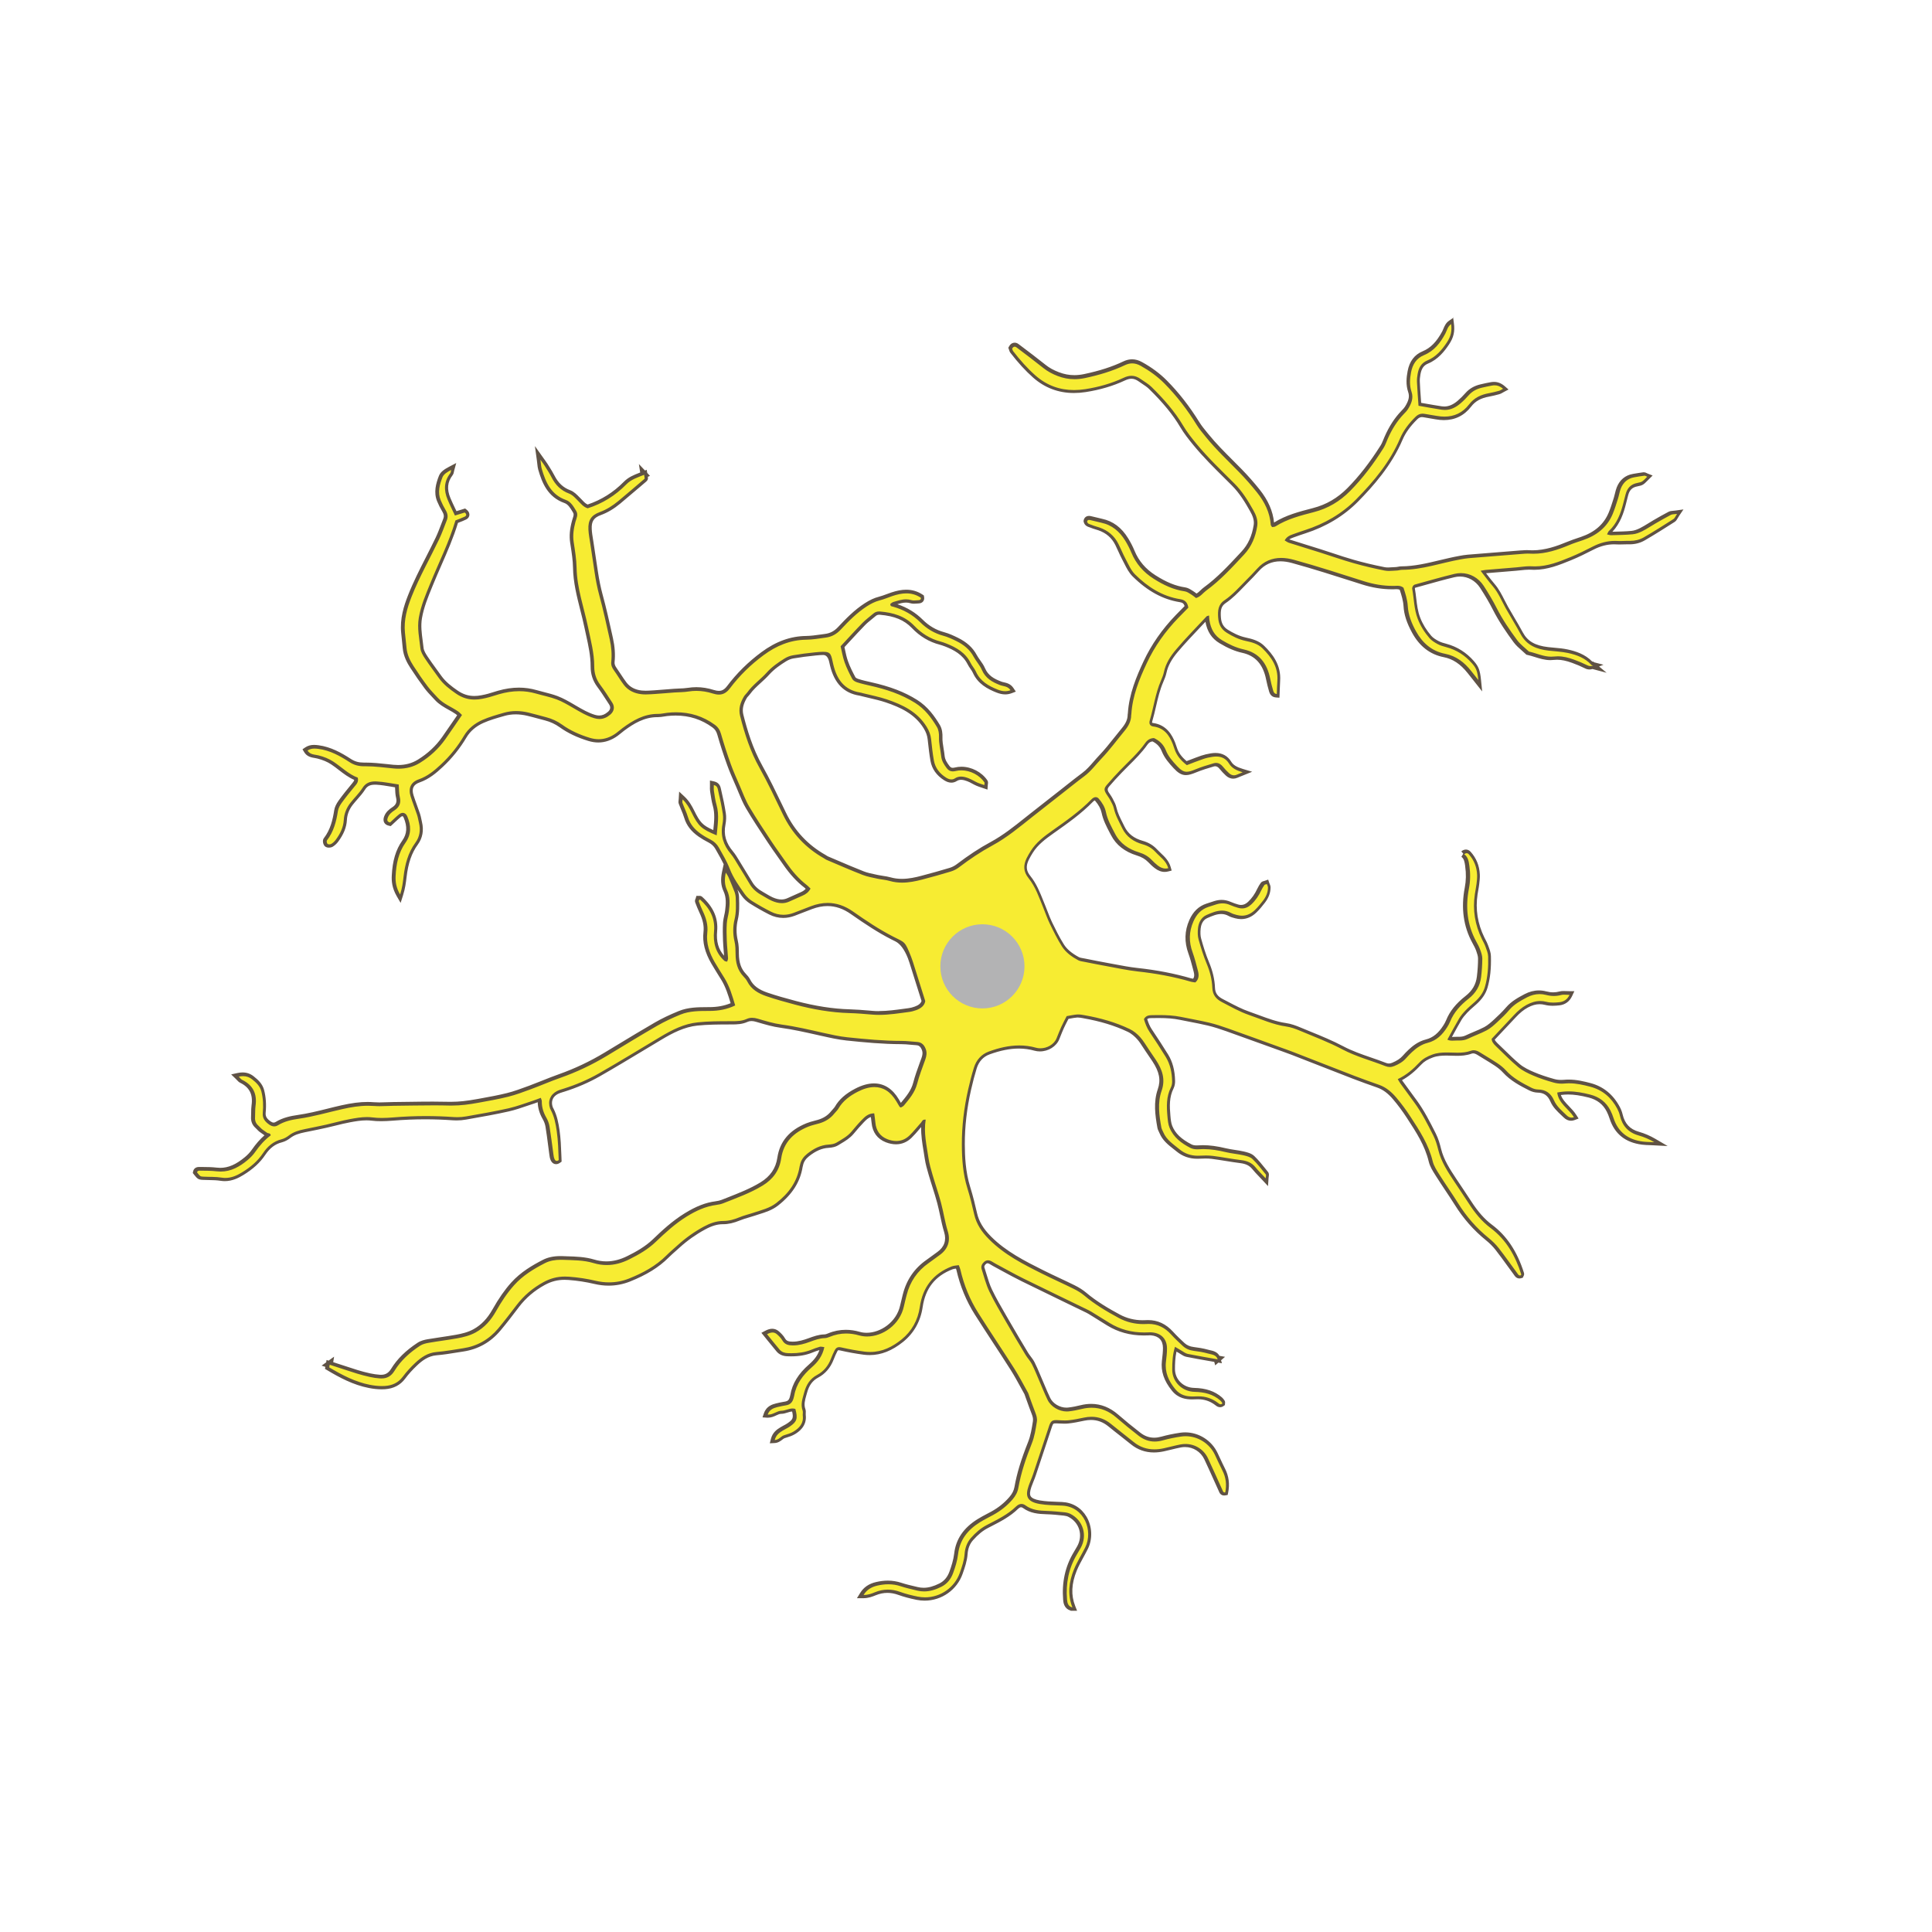 <?xml version='1.0' encoding='utf-8'?>
<ns0:svg xmlns:ns0="http://www.w3.org/2000/svg" version="1.1" viewBox="0 0 500 500">
  <ns0:defs>
    <ns0:style>
      .cls-1 {
        fill: #5f5245;
      }

      .cls-2 {
        isolation: isolate;
      }

      .cls-3 {
        fill: #f7ec32;
      }

      .cls-4 {
        fill: #b3b3b4;
        mix-blend-mode: multiply;
      }
    </ns0:style>
  </ns0:defs>
  
  <ns0:g class="cls-2">
    <ns0:g id="Layer_1">
      <ns0:g>
        <ns0:g>
          <ns0:path class="cls-3" d="M277.26,416.38c-1.45-.4-1.57-1.79-1.62-2.39-.37-4.43.52-8.46,2.65-12.01.32-.53.63-1.06.93-1.6.82-1.47,1.02-3.14.55-4.69-.46-1.53-1.54-2.79-3.01-3.54-.36-.19-.84-.31-1.37-.37-1.52-.16-3.01-.3-4.48-.35-2.06-.06-4.06-.23-5.83-1.52-.26-.19-.53-.29-.79-.29-.35,0-.7.17-1.04.5-2.01,1.97-4.48,3.24-6.87,4.47l-.85.44c-1.4.73-2.66,1.76-3.97,3.24-.9,1.02-1.42,2.33-1.53,3.88-.12,1.76-.69,3.38-1.25,4.94-1.42,4.03-5.2,6.7-9.43,6.7-.65,0-1.31-.06-1.95-.19-1.86-.37-3.35-.77-4.69-1.26-1.02-.37-2.03-.56-3.01-.56-1.07,0-2.1.21-3.16.64-.86.35-1.84.75-3.09.75h-.8l.4-.68c.86-1.38,2.07-2.21,3.82-2.62,1.03-.24,2.03-.36,2.97-.36,1.15,0,2.26.18,3.31.53,1.18.39,2.42.68,3.63.97l.71.17c.53.13,1.07.19,1.61.19,1.33,0,2.68-.37,4.26-1.15,1.31-.65,2.27-1.77,2.83-3.31.51-1.41,1.06-3.08,1.26-4.77.42-3.58,2.32-6.39,5.83-8.58.77-.48,1.59-.92,2.38-1.33.38-.2.76-.4,1.14-.61,1.91-1.05,3.49-2.32,4.83-3.88.79-.92,1.24-1.81,1.42-2.82.61-3.44,1.69-7,3.5-11.53.71-1.78.99-3.6,1.28-5.54.11-.73-.06-1.35-.37-2.15-.38-.98-.73-1.96-1.09-2.95l-.47-1.31c-.04-.11-.07-.21-.11-.32-.07-.22-.14-.43-.24-.6-.31-.56-.62-1.12-.93-1.69-.83-1.51-1.68-3.07-2.61-4.53-1.47-2.31-2.97-4.61-4.47-6.9-1.58-2.42-3.22-4.92-4.79-7.41-2.19-3.46-3.77-7.29-4.71-11.4-.05-.2-.12-.39-.22-.62-.02-.04-.03-.08-.05-.12-.09.01-.17.02-.26.03-.39.04-.76.09-1.07.21-4.6,1.77-7.3,5.18-8.02,10.15-.51,3.53-2.19,6.53-4.87,8.69-2.79,2.25-5.54,3.34-8.4,3.34-.49,0-1-.03-1.5-.1-2.03-.26-4.01-.62-6.05-1.09-.2-.05-.37-.07-.5-.07-.3,0-.5.09-.76.59-.32.61-.62,1.29-.95,2.15-.78,2-2.04,3.47-3.77,4.39-1.58.84-2.58,2.2-3.13,4.28l-.16.59c-.37,1.3-.71,2.52-.24,3.81.11.32.09.65.07.94-.01.16-.02.32,0,.48.31,2.46-1.33,3.77-2.59,4.55-.66.41-1.42.64-2.14.87l-.42.13c-.25.08-.48.26-.75.47-.43.33-.97.75-1.78.79l-.6.03.15-.58c.37-1.46,1.32-2.14,2.26-2.71.25-.15.52-.3.78-.44.37-.2.72-.39,1.04-.61,1.63-1.12,1.86-1.69,1.32-3.82-.12-.02-.23-.03-.36-.03-.43,0-.87.13-1.33.28-.49.15-1,.31-1.55.32-.47,0-.92.21-1.4.44-.57.26-1.21.55-1.98.55-.07,0-.14,0-.21,0l-.59-.04.2-.55c.58-1.63,1.92-1.98,2.81-2.22.65-.17,1.32-.29,1.97-.41l.41-.07c.77-.14,1.24-.59,1.47-1.41l.04-.14c.06-.19.11-.39.15-.59.47-2.77,2-5.24,4.67-7.56,1.63-1.42,2.55-2.79,3.02-4.52-.13-.02-.25-.04-.37-.04-.05,0-.1,0-.14.01-.72.19-1.42.46-2.2.77-1.55.62-3.22.91-5.26.91-.31,0-.62,0-.94-.02-1.08-.04-1.88-.39-2.46-1.08-.75-.88-1.48-1.79-2.24-2.74l-1.35-1.67.48-.25c.63-.34,1.16-.49,1.64-.49.53,0,1.01.19,1.44.57.44.39,1.07.98,1.49,1.7.51.88,1.24,1.06,2.32,1.07h0c1.6,0,3.05-.45,4.25-.9,1.28-.47,2.57-.95,3.99-.99.39-.01.83-.18,1.12-.3,1.41-.59,2.9-.89,4.44-.89,1.14,0,2.3.17,3.45.5.62.18,1.27.27,1.96.27,3.64,0,8.07-2.63,9.11-7.5.19-.87.4-1.73.62-2.59l.07-.27c.91-3.61,2.91-6.51,5.94-8.61.51-.35,1.01-.72,1.51-1.1.43-.32.85-.63,1.29-.94,1.96-1.39,2.64-3.33,1.94-5.6-.43-1.42-.74-2.87-1.04-4.28-.23-1.06-.46-2.16-.74-3.23-.37-1.38-.81-2.77-1.23-4.11-.32-1-.63-2.01-.93-3.02l-.07-.26c-.39-1.36-.8-2.76-1.01-4.18-.09-.62-.19-1.24-.29-1.85-.41-2.46-.82-4.99-.52-7.57-.03.04-.07.1-.11.17-.07.11-.14.21-.21.3-.36.4-.71.81-1.06,1.22-.62.73-1.27,1.48-1.98,2.17-1.06,1.02-2.31,1.54-3.71,1.54-.79,0-1.62-.17-2.47-.5-2.01-.79-3.18-2.4-3.39-4.66-.05-.51-.12-1.02-.19-1.57l-.05-.4c-1.13.13-1.83.84-2.55,1.59-.87.9-1.7,1.87-2.49,2.82l-.14.17c-.92,1.09-2.1,1.8-3.24,2.48-.23.14-.47.28-.7.42-.54.34-1.28.53-2.24.58-1.79.1-3.46.82-5.28,2.26-.94.75-1.5,1.59-1.71,2.58-.02.09-.04.17-.07.26-.02.08-.05.16-.06.24-.61,3.79-2.57,6.86-6.17,9.68-1.48,1.15-3.15,1.68-4.77,2.19-.4.12-.79.25-1.18.38-.49.17-.98.31-1.48.46-.76.23-1.55.46-2.28.76-1.63.67-2.94.96-4.25.96h0c-1.58,0-3.11.45-4.89,1.42-2.4,1.31-4.63,2.89-6.63,4.71-.32.29-.63.57-.95.85-.66.59-1.35,1.19-1.98,1.83-2.45,2.44-5.57,4.37-9.82,6.07-1.71.68-3.5,1.03-5.34,1.03-1.18,0-2.38-.14-3.57-.43-2.18-.52-4.39-.86-6.76-1.04-.36-.03-.71-.04-1.05-.04-1.92,0-3.62.44-5.33,1.37-2.76,1.51-5,3.42-6.86,5.86l-.12.16c-1.5,1.96-3.04,4-4.66,5.92-2.45,2.92-5.59,4.68-9.34,5.25-.58.09-1.16.18-1.74.27-1.68.27-3.42.55-5.15.69-2.31.19-3.97,1.49-5.29,2.73-1.21,1.14-2.27,2.32-3.15,3.5-1.16,1.56-2.8,2.42-4.89,2.55-.28.02-.56.03-.83.03-1,0-2.09-.11-3.23-.34-3.98-.79-7.47-2.66-10.65-4.57l-.27-.16s.1-.5.12-.6l-.5-.16.61-.44.05-.28.24.08.69-.5-.08.7,1.65.54c1.67.55,3.34,1.1,5.02,1.62,1.04.33,2.16.62,3.31.87.85.19,1.72.31,2.56.37.12,0,.24.01.36.01,1.3,0,2.25-.56,2.98-1.77,1.52-2.49,3.72-4.65,6.74-6.62.77-.5,1.73-.71,2.4-.83,1.17-.2,2.34-.38,3.51-.55,1.29-.19,2.57-.38,3.85-.61,1.52-.27,3.13-.64,4.65-1.47,2.09-1.15,3.71-2.83,5.1-5.31,1.58-2.8,3.09-4.97,4.76-6.84,2.41-2.68,5.44-4.44,8.09-5.8,1.21-.62,2.62-.92,4.31-.92.2,0,.39,0,.59.01l1.11.04c2.28.07,4.64.14,6.91.82,1.09.33,2.2.5,3.28.5,1.87,0,3.72-.47,5.66-1.44,2.17-1.08,4.66-2.45,6.74-4.45,2.27-2.18,4.95-4.68,8.11-6.62,2.89-1.78,5.3-2.72,7.81-3.04.67-.09,1.23-.22,1.7-.41.54-.21,1.08-.43,1.62-.64,2.86-1.12,5.82-2.28,8.5-3.91,2.65-1.62,4.15-3.8,4.57-6.68.6-4.05,3-6.87,7.32-8.61.65-.26,1.33-.44,1.99-.62.29-.08.57-.15.86-.23,1.57-.46,2.79-1.25,3.71-2.43.13-.17.28-.33.43-.49.22-.23.42-.45.56-.69,1.03-1.8,2.66-3.24,5.13-4.52,1.64-.85,3.18-1.28,4.58-1.28,2.48,0,4.53,1.32,6.07,3.94l.27.46c.16.28.32.55.49.82,0,0,.02,0,.03-.01.16-.09.33-.18.41-.28l.11-.13c1.37-1.65,2.67-3.21,3.22-5.3.47-1.78,1.1-3.53,1.72-5.22l.41-1.13c.33-.93.38-1.64.15-2.3-.38-1.08-.95-1.58-1.88-1.64-.49-.03-.97-.07-1.46-.12-.82-.07-1.67-.15-2.5-.15-4.73,0-9.38-.45-14.12-.94-2.1-.22-4.2-.69-6.23-1.15l-1.23-.28c-3.11-.7-6.33-1.43-9.55-1.87-1.94-.26-3.86-.83-5.72-1.37l-.55-.16c-.5-.15-.93-.22-1.32-.22-.43,0-.83.08-1.22.26-1.27.57-2.56.62-3.98.62h-.64c-2.76,0-5.52.02-8.19.29-3.48.36-6.59,1.98-9.43,3.67-1.58.94-3.15,1.89-4.73,2.84-3.69,2.22-7.5,4.52-11.3,6.69-2.77,1.58-5.84,2.91-9.12,3.94l-.33.1c-.48.15-.94.29-1.35.5-1.56.81-2.14,2.29-1.57,3.95.04.1.09.2.14.29l.07.12c.94,1.8,1.27,3.69,1.53,5.46.31,2.13.39,4.26.47,6.32l.06,1.54-.19.14c-.27.2-.53.3-.78.3-.3,0-.71-.14-1-.8-.17-.4-.23-.83-.29-1.25l-.02-.16c-.11-.78-.21-1.56-.31-2.34-.21-1.56-.42-3.17-.67-4.75-.11-.7-.38-1.44-.75-2.08-.87-1.5-1.28-2.99-1.25-4.54,0-.06-.03-.16-.08-.27l-.15.06c-.41.16-.8.31-1.19.44-.63.2-1.26.42-1.89.63-1.54.53-3.13,1.07-4.74,1.43-3.38.76-6.85,1.37-10.2,1.96l-.81.14c-.79.14-1.59.21-2.38.21-.3,0-.61,0-.91-.03-2.4-.17-4.84-.26-7.24-.26-2.78,0-5.61.12-8.4.35-1.18.1-2.13.14-3,.14s-1.67-.05-2.41-.14c-.45-.06-.91-.08-1.39-.08-1.49,0-2.97.27-4.29.51-1.28.23-2.58.56-3.84.87-.79.2-1.58.39-2.37.57-1.4.31-2.8.6-4.21.88l-1.27.26c-1.59.32-2.87.72-3.98,1.57-.47.36-1.21.84-2.04,1.05-1.83.46-3.32,1.57-4.53,3.4-1.31,1.97-3.09,3.6-5.58,5.13-1.15.7-2.7,1.5-4.54,1.5-.34,0-.7-.03-1.04-.08-.99-.16-2.02-.17-3.03-.19-.57-.01-1.14-.02-1.71-.05-.93-.05-1.07-.22-1.8-1.14l-.23-.29.04-.2c.07-.37.32-.81,1.12-.81h.97c1.14.02,2.33.03,3.49.17.34.04.67.06,1,.06,2.22,0,4.28-.89,6.68-2.88.76-.63,1.42-1.34,1.91-2.05,1.16-1.67,2.39-3.02,3.75-4.09-.03,0-.06-.01-.08-.02-.17-.03-.38-.07-.56-.21-.19-.14-.38-.27-.58-.4-.25-.17-.5-.33-.73-.52-.2-.17-.39-.36-.57-.55-.13-.14-.26-.27-.4-.4-.73-.65-1.06-1.47-.99-2.5.02-.37.03-.74.03-1.11,0-.61.01-1.23.1-1.85.43-2.98-.62-5.04-3.22-6.3-.25-.12-.44-.32-.64-.55-.1-.11-.21-.23-.34-.36l-.6-.58.81-.18c.43-.09.84-.14,1.22-.14.98,0,1.84.3,2.62.92,1.11.88,2.14,1.81,2.53,3.34.46,1.77.58,3.63.38,5.7-.1,1.08.33,1.86,1.51,2.66.35.24.69.36,1,.36.26,0,.51-.08.76-.23,1.78-1.09,3.76-1.49,5.47-1.73,2.63-.37,5.26-1.02,7.8-1.65,1.2-.3,2.39-.59,3.6-.86,2.65-.59,4.71-.86,6.68-.86.55,0,1.1.02,1.64.07.47.04.93.05,1.4.05.63,0,1.26-.03,1.9-.05.57-.02,1.15-.04,1.72-.05,1.33-.01,2.66-.03,4-.05,2.07-.03,4.14-.06,6.22-.06,1.4,0,2.79.01,4.19.05.21,0,.42,0,.63,0,1.96,0,4.02-.22,6.68-.71l1.09-.2c2.21-.4,4.5-.82,6.71-1.37,1.84-.46,3.67-1.14,5.44-1.79l.31-.12c1.14-.42,2.27-.87,3.4-1.33,1.4-.56,2.85-1.14,4.3-1.65,4.12-1.45,8.13-3.35,11.93-5.64l3.06-1.85c3.25-1.97,6.62-4.01,9.97-5.95,1.73-1,3.65-1.92,6.05-2.9,2.37-.97,4.9-.98,7.35-.99h.44c2.28-.01,4.21-.4,6.05-1.22-.7-2.36-1.37-4.59-2.63-6.63l-.56-.9c-.66-1.06-1.32-2.12-1.95-3.2-1.63-2.81-2.28-5.39-1.99-7.9.25-2.12-.44-3.92-1.14-5.39-.39-.81-.71-1.64-1.03-2.48-.1-.26.01-.5.08-.66.02-.04.03-.07.05-.11l.1-.31h.33c.07,0,.12-.01.16-.01h.17l.19.13c2.81,2.54,4.03,5.32,3.73,8.51-.3,3.15.55,5.55,2.57,7.34,0,0,0,0,.02,0,.01,0,.03,0,.05,0,.05-.13.09-.26.08-.35-.04-.66-.09-1.33-.15-1.99-.07-.84-.14-1.68-.17-2.52-.06-1.45-.1-3.01,0-4.54.04-.64.17-1.27.3-1.87.09-.43.19-.87.24-1.31.22-1.7.37-3.51-.45-5.24-.64-1.37-.75-2.9-.34-4.79l.23-1.08.58.94c.11.19.21.33.3.46.17.25.28.43.38.65l.1.23c.52,1.21,1.05,2.46,1.53,3.71.2.53.32,1.11.34,1.69v.21c.07,1.79.13,3.64-.31,5.48-.44,1.85-.44,3.72,0,5.59.26,1.08.26,2.25.27,3.27.01,2.46.61,4.18,1.94,5.56.49.5.82.94,1.04,1.38.83,1.65,2.28,2.75,4.67,3.58,2.29.78,4.6,1.43,7.37,2.17,5.1,1.35,9.7,2.07,14.07,2.18,1.69.05,3.4.19,5.06.32l.81.07c.56.04,1.15.07,1.75.07,2.18,0,4.4-.3,6.54-.59l1.17-.16c.53-.07,1.11-.22,1.71-.43,1.2-.43,1.88-1.07,2.05-1.9l-3.15-9.99c-.13-.41-.27-.83-.43-1.23q-1.42-3.59-3.49-4.61c-.29-.14-.62-.31-1-.5-3.47-1.77-6.68-3.89-10.43-6.52-2.05-1.44-4.11-2.14-6.3-2.14-1.33,0-2.71.27-4.12.8-1.07.41-2.14.82-3.21,1.23l-1.26.49c-.95.37-1.91.55-2.85.55-1.17,0-2.34-.29-3.45-.85-1.71-.87-3.36-1.8-4.9-2.78-.8-.5-1.52-1.19-2.05-1.93l-.06-.09c-1.45-2.05-2.95-4.17-3.9-6.64-.59-1.53-1.43-3.02-2.25-4.46l-.52-.92c-.44-.78-1.08-1.39-1.91-1.82-.99-.51-1.83-1.01-2.57-1.52-1.86-1.29-2.98-2.75-3.53-4.57-.23-.76-.55-1.53-.86-2.26-.2-.47-.4-.95-.57-1.43-.09-.25-.06-.49-.03-.73.01-.1.03-.21.04-.33l.05-.96.7.66c1.16,1.09,1.83,2.32,2.4,3.49,1.66,3.34,2.32,4.04,5.72,5.49.03-.28.06-.56.08-.84.22-2.15.43-4.17-.16-6.23-.29-1.03-.45-2.09-.61-3.12l-.09-.59c-.06-.37-.05-.74-.03-1.1,0-.16.01-.32,0-.49v-.56s.54.12.54.12c1.14.25,1.32,1.12,1.43,1.65l.04.18c.52,2.19.92,4.16,1.21,6.04.13.84.1,1.81-.1,2.8-.52,2.65.14,5.03,2.03,7.28.59.7,1.07,1.5,1.54,2.26.13.22.27.45.41.67,1.03,1.66,2.05,3.33,3.06,5,.66,1.09,1.61,1.97,2.93,2.69.31.17.62.35.93.54.54.32,1.05.63,1.6.87.9.4,1.7.59,2.45.59.62,0,1.21-.13,1.78-.4.93-.43,1.86-.84,2.8-1.26l.61-.27c.77-.34,1.28-.75,1.66-1.33-.02-.02-.04-.04-.06-.06-.19-.19-.37-.38-.58-.54-1.97-1.51-3.71-3.41-5.47-5.97-.49-.72-1-1.43-1.51-2.14-.77-1.08-1.56-2.2-2.31-3.33l-.6-.9c-1.73-2.62-3.53-5.34-5.15-8.09-.75-1.26-1.31-2.64-1.86-3.97-.19-.47-.39-.94-.59-1.4l-.47-1.08c-.65-1.5-1.33-3.04-1.89-4.61-.95-2.65-1.81-5.3-2.55-7.87-.27-.95-.7-1.59-1.41-2.11-2.91-2.13-6.11-3.17-9.79-3.17-.72,0-1.46.04-2.21.12-.28.03-.56.08-.84.12-.5.08-1.02.17-1.54.17h-.17c-3.52,0-6.32,1.72-8.83,3.58-.26.2-.52.4-.77.61-.3.25-.6.49-.91.72-1.51,1.09-3.11,1.64-4.76,1.64-.79,0-1.61-.13-2.43-.38-2.87-.87-5.26-2.01-7.31-3.49-1.2-.86-2.48-1.46-3.93-1.83-.6-.16-1.2-.32-1.8-.48-.94-.26-1.88-.51-2.83-.74-1.05-.25-2.08-.37-3.07-.37-1.04,0-2.07.14-3.04.42l-.31.09c-1.73.5-3.53,1.01-5.17,1.74-2.04.91-3.58,2.22-4.58,3.92-1.67,2.81-3.71,5.35-6.07,7.55-1.56,1.45-3.43,3.08-5.86,3.92-1.83.64-2.45,1.94-1.84,3.87.28.88.6,1.75.91,2.63.26.71.52,1.42.75,2.14.15.46.25.94.35,1.4.05.24.1.47.15.71.49,2.02.15,3.91-.98,5.46-1.65,2.26-2.58,4.96-3.02,8.73-.16,1.37-.32,2.8-.9,4.6l-.31.96-.51-.87c-1.2-2.06-1.29-3.73-1.22-5.09.18-3.74,1.02-6.54,2.63-8.81,1.34-1.89,1.47-3.86.42-6.38-.1-.24-.33-.65-.76-.65-.21,0-.46.1-.69.3-.56.45-1.09.96-1.61,1.44-.23.22-.85.79-.85.79l-.23-.05c-.45-.1-.77-.3-.93-.6-.23-.42-.1-.9.02-1.22.37-1.02,1.15-1.64,1.93-2.16,1.12-.73,1.47-1.64,1.16-2.95-.18-.73-.21-1.48-.24-2.26,0-.23-.02-.46-.03-.7-.45-.07-.9-.15-1.35-.22-1.3-.22-2.64-.44-3.96-.52-.12,0-.24,0-.37,0-1.36,0-2.24.45-2.88,1.46-.56.9-1.27,1.7-1.95,2.48-.43.49-.86.97-1.25,1.48-.98,1.27-1.5,2.64-1.59,4.16-.1,1.8-.79,3.5-2.16,5.35-.35.47-.8.89-1.27,1.18-.2.12-.47.19-.75.19-.2,0-.49-.03-.71-.2-.29-.22-.37-.68-.39-.81-.03-.21-.03-.52.14-.73,1.76-2.28,2.37-4.92,2.76-7.42.11-.71.47-1.48,1.09-2.34,1.06-1.46,2.21-2.88,3.3-4.2l.15-.18c.41-.49.72-.86.63-1.51-1.53-.6-2.85-1.62-4.13-2.6-.65-.5-1.31-1.01-2-1.46-1.05-.7-2.28-1.22-3.76-1.59-.21-.05-.43-.09-.65-.12-.82-.13-1.84-.3-2.46-1.33l-.22-.36.35-.24c.59-.4,1.23-.58,2.03-.58.39,0,.77.04,1.1.09,3.13.41,5.79,1.91,8.21,3.48,1.11.72,2.15,1.02,3.58,1.02h.45c1.86,0,3.74.2,5.57.4.53.06,1.06.11,1.59.17.43.04.86.06,1.28.06,1.97,0,3.77-.49,5.32-1.45,2.6-1.6,4.77-3.63,6.45-6.02.97-1.38,1.93-2.78,2.91-4.21l1.17-1.71s-.05-.05-.08-.08c-.21-.2-.38-.38-.57-.51-.6-.42-1.27-.79-1.91-1.16-1.21-.67-2.45-1.37-3.45-2.46-.23-.26-.47-.51-.71-.77-.67-.71-1.36-1.45-1.96-2.25-1.22-1.63-2.42-3.36-3.66-5.28-1.14-1.76-1.74-3.31-1.88-4.88-.07-.76-.15-1.53-.23-2.29-.06-.56-.12-1.12-.17-1.68-.35-3.58.69-6.83,1.76-9.53,1.34-3.4,3.02-6.69,4.64-9.88.84-1.64,1.7-3.34,2.51-5.03.54-1.12.99-2.32,1.43-3.47.18-.48.36-.96.55-1.43.28-.71.2-1.37-.26-2.15-.56-.94-.99-1.81-1.34-2.66-.9-2.2-.31-4.31.46-6.27.38-.98,1.47-1.61,2.46-2.13l.91-.48-.27.99c-.02.08-.04.17-.05.25-.04.25-.09.54-.28.78-1.42,1.84-1.63,3.91-.62,6.33.39.93.82,1.83,1.27,2.79.15.32.31.65.47.98l2.38-.74.18.14c.51.4.58.78.56,1.03-.02.19-.13.55-.64.8-.57.28-1.16.5-1.74.73-.17.06-.33.13-.5.19-1.16,3.87-2.77,7.56-4.33,11.13-.7,1.61-1.4,3.21-2.06,4.83l-.34.82c-1.07,2.6-2.18,5.3-2.66,8.14-.34,2.02-.07,4.06.19,6.03.08.6.16,1.19.22,1.79.09.82.63,1.69,1.12,2.45.72,1.09,1.51,2.17,2.27,3.21.43.59.85,1.17,1.27,1.76,1.2,1.7,2.82,2.89,4.38,3.97,1.41.98,2.89,1.45,4.52,1.45.62,0,1.25-.07,1.94-.2.7-.14,1.26-.27,1.77-.41.45-.12.89-.26,1.33-.4.4-.13.81-.25,1.21-.37,1.85-.53,3.58-.79,5.29-.79,1.5,0,2.99.21,4.41.62.63.18,1.26.34,1.89.5,1.16.3,2.37.6,3.52,1.03,1.45.54,2.81,1.33,4.12,2.1l.65.38c1.62.95,3.16,1.84,4.93,2.38.43.13.85.2,1.24.2.9,0,1.7-.33,2.53-1.04.83-.71.98-1.63.41-2.51l-.56-.86c-.81-1.25-1.64-2.54-2.54-3.74-1.1-1.47-1.63-3.1-1.62-4.98,0-2.78-.6-5.53-1.18-8.19-.14-.64-.28-1.29-.42-1.93-.32-1.54-.71-3.09-1.1-4.59-.89-3.5-1.81-7.12-1.87-10.87-.03-1.87-.32-3.78-.61-5.63l-.14-.91c-.25-1.64-.1-3.32.47-5.45.05-.2.12-.4.19-.6.26-.78.4-1.29.05-1.87l-.15-.24c-.63-1.05-1.23-2.03-2.31-2.42-4.19-1.49-5.56-5.1-6.51-8.36-.12-.41-.17-.84-.23-1.38-.03-.29-.07-.63-.12-1.02l-.25-1.81,1.06,1.49.51.71c.27.37.45.62.61.89l.42.67c.47.75.96,1.52,1.37,2.33,1.03,2.02,2.4,3.29,4.32,4.01.88.33,1.57,1.04,2.23,1.73,0,0,.59.6.7.72.51.53.99,1.04,1.7,1.29,3.66-1.19,6.92-3.22,9.68-6.03,1.14-1.16,2.53-1.71,3.88-2.23.18-.07.37-.14.55-.22l-.19-1.14.83.88.21-.09.06.38.35.37-.26.13c.04.2.07.41.09.62.03.31-.22.53-.31.6l-1.79,1.52c-1.63,1.39-3.26,2.79-4.92,4.16-1.61,1.33-3.22,2.29-4.92,2.91-2.03.74-2.74,1.85-2.64,4.06.04.89.19,1.81.33,2.7.05.32.1.63.15.95.24,1.64.49,3.28.74,4.92l.37,2.45c.35,2.3.73,4.19,1.21,5.94.95,3.47,1.74,7.03,2.5,10.48l.21.93c.46,2.08.6,4.09.4,5.97-.08.74.2,1.29.63,1.9.39.54.76,1.1,1.12,1.66.45.69.92,1.4,1.42,2.06.98,1.29,2.41,2.04,4.25,2.25.35.04.71.05,1.07.05.59,0,1.19-.04,1.78-.08l.53-.03c1.01-.06,2.01-.15,3.01-.23.67-.06,1.34-.11,2.01-.16.44-.03.88-.05,1.32-.07.78-.03,1.59-.06,2.36-.19.69-.11,1.4-.17,2.09-.17,1.46,0,2.9.23,4.42.71.54.17,1,.25,1.43.25.98,0,1.75-.44,2.49-1.43,2.44-3.25,5.4-6.16,8.78-8.67,3.67-2.72,7.38-4.06,11.32-4.11,1.28-.02,2.56-.2,3.8-.37.38-.05.77-.11,1.15-.16,1.43-.19,2.59-.8,3.64-1.92,2-2.14,4.17-4.38,6.83-6.09,1.28-.83,2.36-1.33,3.49-1.62.7-.18,1.4-.44,2.08-.69.38-.14.77-.28,1.16-.41,1.44-.48,2.64-.71,3.77-.71,1.47,0,2.77.39,3.99,1.19l.16.1.04.18c.06.33.01.6-.15.81-.27.34-.71.35-.85.36-.15,0-.31.02-.46.03-.24.02-.48.04-.72.04-.31,0-.58-.04-.81-.11-.4-.12-.8-.18-1.23-.18-.91,0-1.8.26-2.73.54l-.44.13c-.13.04-.29.16-.43.27,0,0,0,0-.01,0,.03,0,.11.02.16.03.07.01.14.03.2.04,2.89.83,5.26,2.19,7.25,4.17,1.66,1.65,3.58,2.77,5.72,3.34,1.25.33,2.42.89,3.52,1.43,2.17,1.07,3.69,2.46,4.65,4.25.26.48.58.94.92,1.41.44.63.9,1.27,1.21,2,.91,2.11,2.7,3.03,4.5,3.7.22.08.45.13.69.19.7.16,1.58.36,2.2,1.29l.31.46-.52.2c-.5.19-1.02.29-1.55.29-.67,0-1.35-.15-2.14-.47-2.31-.93-4.61-2.15-5.81-4.84-.17-.39-.43-.76-.7-1.14-.24-.35-.49-.71-.69-1.1-1.35-2.67-3.81-3.94-6.05-4.82-.57-.22-1.03-.38-1.46-.49-2.63-.68-4.98-2.09-6.99-4.19-2.61-2.74-5.96-3.35-8.57-3.57-.07,0-.15,0-.22,0-.46,0-.84.14-1.18.43-.33.29-.67.56-1.02.84-.61.49-1.24,1-1.78,1.55-1.35,1.39-2.64,2.78-4,4.26-.49.54-.99,1.07-1.49,1.61.07.3.14.61.2.94.21.97.42,1.96.76,2.92.54,1.53,1.3,3.02,1.97,4.28.12.23.54.5,1.01.65,1.07.34,2.19.6,3.28.84,4.98,1.12,8.61,2.51,11.8,4.51,2.77,1.74,4.48,4.21,5.8,6.39.57.94.61,2.17.59,2.81-.04,1.06.13,2.08.31,3.16.1.6.2,1.19.26,1.79.12,1.14.71,2,1.35,2.86.34.46.7.65,1.2.65.2,0,.41-.03.66-.09.5-.12,1.03-.19,1.56-.19,2.47,0,4.96,1.3,6.34,3.31.15.21.11.44.08.66-.01.09-.03.19-.04.31l-.04.58-.55-.19c-.19-.06-.37-.12-.55-.18-.41-.13-.8-.25-1.18-.43-.35-.16-.69-.34-1.04-.52-.45-.24-.87-.47-1.32-.64-.53-.21-1.16-.41-1.79-.41-.5,0-.95.13-1.38.41-.35.22-.73.33-1.13.33-.51,0-1.04-.18-1.61-.54-1.87-1.18-3-2.77-3.35-4.71-.29-1.61-.47-3.26-.65-4.86l-.08-.7c-.12-1.04-.46-2-1.09-3.02-2.38-3.88-6.24-5.61-10.05-6.91-1.36-.46-2.81-.8-4.21-1.12-.65-.15-1.3-.3-1.95-.47l-.26-.07c-.16-.04-.31-.09-.47-.11-3.82-.6-6.19-3.05-7.25-7.48-.08-.33-.15-.63-.21-.91-.41-1.85-.48-2.13-1.98-2.13-.47,0-1.08.04-2,.13-2.02.2-3.96.46-5.77.77-.69.12-1.42.4-2.05.79-1.46.9-3.13,2.03-4.48,3.54-.67.74-1.41,1.42-2.13,2.07-1.01.93-2.06,1.88-2.87,3.01-.12.17-.27.33-.41.48-.16.17-.31.34-.41.51-1.05,1.79-1.34,3.2-.95,4.72.95,3.77,2.38,8.69,4.96,13.31,1.85,3.3,3.52,6.77,5.13,10.13l.97,2.02c2.3,4.76,5.8,8.49,10.4,11.08.1.06.2.12.3.19.11.07.22.15.34.2l2.29.98c2.29.98,4.67,1.99,7.03,2.91.95.37,1.99.59,3,.8l.79.17c.43.09.87.16,1.3.22.61.09,1.25.18,1.86.36.99.28,2,.42,3.09.42,1.86,0,3.69-.42,5.07-.78,2.75-.72,5.17-1.4,7.42-2.08.68-.21,1.38-.56,1.95-1,3.04-2.32,5.9-4.19,8.74-5.72,3.21-1.74,6.11-4.05,8.92-6.29l1.4-1.11c2-1.58,4.02-3.16,6.03-4.73l1.94-1.52,1.55-1.22c1.28-1.01,2.59-2.05,3.92-3.04,1.15-.85,2.05-1.89,3.02-3,.44-.51.89-1.02,1.36-1.51,1.46-1.53,2.8-3.21,4.09-4.83.61-.77,1.22-1.54,1.85-2.3,1.11-1.34,1.6-2.51,1.61-3.79,0-.1.02-.18.04-.24.32-5.02,2.24-9.52,4.03-13.36,1.97-4.24,4.75-8.23,8.26-11.87.6-.62,1.21-1.24,1.82-1.86l.61-.62c-.19-.97-.69-1.44-1.66-1.6-4.28-.67-8.19-2.81-11.96-6.53-.9-.89-1.49-2.06-2.06-3.19-.16-.32-.33-.65-.5-.96-.4-.74-.75-1.51-1.09-2.26-.24-.54-.49-1.07-.75-1.6-.96-1.93-2.52-3.29-4.64-4.03-.25-.09-.5-.16-.75-.24-.43-.13-.87-.26-1.3-.45-.09-.04-.18-.07-.28-.1-.41-.13-1.02-.33-1.18-1.08l-.02-.09.02-.09c.09-.51.45-.81.95-.81.15,0,.29.03.4.05.49.1.97.23,1.46.35.46.12.92.24,1.39.33,2.72.57,4.84,2.16,6.5,4.85.63,1.03,1.17,2.09,1.61,3.14,1.14,2.75,2.96,4.89,5.59,6.56,2.9,1.85,5.33,2.83,7.89,3.2.57.08,1.08.4,1.54.69l.27.17c.33.2.63.44.92.67.06.05.12.1.18.14.57-.23,1-.63,1.44-1.05.26-.25.53-.5.83-.73,3.4-2.48,6.32-5.6,9.14-8.62l.63-.68c1.75-1.87,2.82-4.21,3.27-7.15.22-1.45-.39-2.78-.96-3.78-1.24-2.2-2.74-4.73-4.82-6.82-.63-.63-1.27-1.26-1.9-1.89-2.73-2.71-5.56-5.51-8.05-8.55-1.2-1.47-2.36-2.92-3.33-4.56-1.92-3.25-4.44-6.33-8.16-9.99-.54-.53-1.18-.96-1.86-1.41-.29-.19-.59-.39-.87-.59-.73-.52-1.4-.76-2.12-.76-.57,0-1.18.16-1.87.48-2.98,1.4-6.36,2.4-10.04,2.97-1.02.16-2.02.24-2.98.24-3.9,0-7.36-1.31-10.28-3.9-1.94-1.72-3.84-3.79-5.8-6.34-.16-.2-.22-.43-.28-.62-.02-.06-.03-.11-.05-.16l-.07-.19.1-.18c.35-.64.81-.73,1.05-.73s.5.09.74.27l.56.43c2.11,1.6,4.3,3.25,6.4,4.93,1.01.81,2.15,1.44,3.58,1.99,1.38.53,2.75.79,4.17.79.85,0,1.73-.1,2.62-.29,4.06-.86,7.31-1.91,10.25-3.32.7-.33,1.37-.5,2.06-.5.8,0,1.58.22,2.41.68,2.46,1.37,4.51,2.9,6.27,4.67,3.1,3.13,5.84,6.65,8.39,10.77.56.91,1.26,1.77,1.94,2.6l.43.53c1.92,2.37,4.11,4.56,6.23,6.69.79.79,1.57,1.57,2.35,2.37,1.61,1.66,3.16,3.41,4.61,5.22,2.28,2.84,3.48,5.68,3.69,8.69,0,0,0,0,0,0,.01,0,.04.03.07.08.01.01.02.03.03.04,0,0,0,0,.01,0,.16-.02.35-.04.45-.1,3.04-1.93,6.5-2.82,9.84-3.69l.23-.06c3.49-.91,6.47-2.64,9.11-5.3,3.01-3.04,5.82-6.65,8.6-11.04.32-.5.55-1.06.79-1.66.1-.23.19-.47.29-.7,1.16-2.66,2.56-4.81,4.27-6.58l.08-.08c.33-.34.66-.68.9-1.06.77-1.23,1.42-2.58.89-4.14-.63-1.86-.43-3.69-.14-5.22.44-2.39,1.66-4,3.62-4.81,2.75-1.14,4.27-3.46,5.29-5.35.12-.23.22-.47.32-.71.27-.66.58-1.4,1.32-1.91l.6-.4.1.72c.28,2.07-.05,3.54-1.17,5.23-1.12,1.7-2.74,3.77-5.22,4.8-1.28.53-1.96,1.47-2.27,3.13-.14.78-.2,1.44-.17,2.02.07,1.47.17,2.93.28,4.43l.1,1.38,1.48.26c1.39.25,2.79.49,4.19.71.25.04.49.06.73.06,1.28,0,2.52-.53,3.79-1.62.69-.59,1.38-1.27,2.03-2.02.93-1.06,2.12-1.75,3.64-2.1,1.01-.24,1.85-.41,2.63-.55.28-.05.53-.07.78-.07.89,0,1.7.33,2.48,1l.5.43-.58.31c-.16.08-.29.16-.41.23-.25.15-.46.27-.71.34-.97.26-1.79.47-2.63.62-2.24.4-3.75,1.25-4.9,2.75-1.7,2.21-3.96,3.33-6.71,3.33-.65,0-1.33-.06-2.03-.19-.43-.08-.86-.15-1.3-.21-.62-.1-1.25-.2-1.86-.32-.16-.03-.31-.05-.46-.05-.57,0-1.06.23-1.54.71-1.86,1.84-3.1,3.57-3.91,5.46-2.83,6.64-7.57,11.94-11.38,15.82-3.62,3.68-8.17,6.42-13.51,8.15-1.01.33-2.01.67-3.01,1.03-.7.26-1.29.48-1.74,1.06.21.14.42.26.61.32,1.48.47,2.96.93,4.44,1.39,1.23.38,2.46.76,3.69,1.15,1.01.32,2.01.65,3.01.98,1.83.6,3.72,1.23,5.6,1.76,2.49.71,5.1,1.33,7.99,1.91.29.06.62.09,1.01.09s.8-.03,1.2-.06c.29-.02.58-.04.87-.05.19,0,.37-.04.56-.08.25-.05.5-.1.77-.1,3.42,0,6.79-.82,10.04-1.6,1.65-.4,3.35-.8,5.04-1.11.7-.12,1.42-.25,2.15-.31,4.6-.38,9.2-.74,13.81-1.1h.19c.42-.05.85-.08,1.28-.08.15,0,.31,0,.46.01.33.02.66.03.99.03,3.35,0,6.49-1.12,9.12-2.22.94-.39,1.92-.72,2.87-1.04l.66-.22c3.72-1.26,6.17-3.4,7.48-6.53.46-1.09.82-2.25,1.18-3.37l.19-.6c.11-.35.2-.71.28-1.07.12-.5.24-1.02.44-1.52.7-1.79,2.03-2.9,3.84-3.21l.29-.05c.77-.13,1.57-.27,2.37-.36h.02c.32,0,.53.1.71.2.07.03.13.07.2.1l.64.25-.84.85c-.94.96-1.13,1.12-2.41,1.36-1.46.27-2.29,1.08-2.7,2.62-.18.67-.35,1.35-.52,2.02l-.07.29c-.63,2.47-1.58,5.28-3.88,7.43-.04.03-.08.11-.12.21.15.04.27.06.38.06l1.15-.03c1.46-.03,2.96-.07,4.42-.21.69-.07,1.48-.32,2.36-.76.73-.37,1.45-.81,2.15-1.24.42-.26.84-.52,1.27-.77,1.4-.81,2.67-1.53,3.97-2.21.3-.16.62-.18,1.03-.21.2-.02.43-.03.7-.07l.99-.14-.56.83c-.15.23-.27.43-.37.61-.21.37-.38.66-.67.84-2.5,1.59-5.09,3.24-7.71,4.76-1.1.64-2.35.96-3.72.96-.12,0-.65-.02-.79-.02-.31,0-.62.01-.93.02-.32.01-.64.02-.96.02-.21,0-.41,0-.62-.02-.23-.01-.45-.02-.68-.02-1.84,0-3.64.46-5.51,1.41-1.94.99-3.85,1.95-5.8,2.74-2.95,1.2-5.99,2.44-9.37,2.44-.27,0-.55,0-.83-.03-.17-.01-.35-.02-.52-.02-.72,0-1.48.08-2.21.16-.4.04-.79.09-1.19.12-2.65.21-5.3.43-7.96.66-.19.02-.38.05-.57.08.19.24.37.49.56.73.72.94,1.4,1.84,2.14,2.69,1.08,1.25,1.81,2.69,2.51,4.08.29.57.58,1.15.9,1.71.52.92,1.06,1.84,1.6,2.75.76,1.28,1.54,2.61,2.26,3.94,1.27,2.38,3.39,3.61,6.88,4.02.51.06,1.03.11,1.54.15,1.16.1,2.35.21,3.51.47,1.97.43,4.46,1.18,6.31,3.23-.01-.02,0-.03.02-.03.01,0,.06,0,.07.01l.12-.05.15.11,1.21.32-.56.22,1.09.92-1.95-.59c-.26.09-.5.13-.74.13-.33,0-.64-.08-.97-.24-1.03-.51-2.16-.99-3.38-1.44-1.6-.58-2.85-.84-4.07-.84-.31,0-.62.02-.94.05-.26.03-.53.05-.79.05-1.36,0-2.65-.4-3.89-.79-.64-.2-1.31-.41-1.96-.55l-.12-.03-.09-.09c-.31-.3-.65-.59-.98-.88-.75-.65-1.52-1.32-2.11-2.13-1.73-2.35-3.72-5.18-5.34-8.36-.87-1.72-1.93-3.53-3.33-5.7-1.26-1.95-3.33-3.11-5.54-3.11-.52,0-1.04.06-1.56.19-2.52.61-5.07,1.32-7.53,2.01-.91.25-1.82.51-2.73.76,0,0-.16.15-.19.17-.02.04-.04.09-.06.13-.03.08-.09.21-.09.26.16.86.26,1.75.37,2.62.21,1.71.42,3.47,1.05,5.1.65,1.69,1.64,3.32,2.96,4.86.52.61,1.3,1.07,1.99,1.44.67.36,1.49.58,2.15.76,2.68.72,5,2.18,6.88,4.34,1.16,1.33,1.48,2.18,1.72,4.55l.15,1.52-2.81-3.55c-1.94-2.44-4-3.8-6.47-4.28-3.36-.66-6.01-2.69-7.85-6.05-1.38-2.52-2.06-4.59-2.19-6.71-.1-1.57-.57-3.05-1.04-4.48v-.03c-.42-.29-.83-.33-1.21-.33-.15,0-.3,0-.45.01-.14,0-.27.01-.41.02h-.3c-2.55,0-5.06-.41-7.69-1.24l-1.9-.61c-5.27-1.68-10.73-3.43-16.15-4.92-1.11-.31-2.17-.46-3.15-.46-2.36,0-4.35.9-5.94,2.69-.93,1.04-1.92,2.05-2.78,2.91-.38.38-.75.77-1.12,1.15-1.41,1.46-2.87,2.97-4.61,4.14-1.36.92-1.55,2.19-1.42,4.07.12,1.69.75,2.8,2.06,3.6,1.2.74,2.82,1.64,4.71,2.04,1.68.36,3.29.78,4.55,2.02,2.02,1.97,4.29,4.75,4,8.76-.06.78-.08,1.56-.1,2.34l-.05,1.54-.46-.04c-1-.08-1.25-.9-1.35-1.22-.3-1.01-.57-2.07-.78-3.13-.81-4.06-2.94-6.41-6.51-7.2-1.81-.4-3.58-1.15-5.72-2.43-1.97-1.17-3.08-2.92-3.5-5.5-.04-.22-.05-.45-.07-.68-.66.72-1.38,1.47-2.09,2.22-1.92,2.03-3.91,4.13-5.74,6.29-1.67,1.97-2.62,3.75-3.02,5.6-.17.8-.49,1.56-.82,2.34-.89,2.05-1.4,4.27-1.89,6.42-.29,1.24-.58,2.53-.95,3.77-.07.23-.12.54.02.75.09.14.27.23.54.27,3.25.42,4.58,2.79,5.38,4.81.17.42.31.85.45,1.28.46,1.44,1.35,2.63,2.86,3.84l1.03-.4c1-.39,1.99-.77,2.99-1.11.71-.24,1.49-.43,2.39-.57.4-.06.78-.1,1.13-.1,1.64,0,2.85.67,3.7,2.06.57.93,1.51,1.53,3.25,2.05l1.21.37-1.8.73c-.35.14-.61.24-.86.36-.3.13-.6.19-.9.19-.55,0-1.08-.22-1.56-.65-.57-.51-1.13-1.11-1.69-1.79-.42-.52-.89-.78-1.4-.78-.15,0-.32.02-.48.07-1.46.42-3.14.93-4.72,1.58-.93.38-1.69.64-2.39.64-1.09,0-1.89-.62-2.83-1.63-1.21-1.29-2.34-2.59-3-4.25-.5-1.27-1.4-2.2-2.73-2.85-.74.05-1.31.39-1.79,1.07-1.38,1.96-3.09,3.66-4.74,5.29-.6.6-1.21,1.2-1.8,1.81-1.19,1.23-2.32,2.49-3.38,3.72-.71.83-.68.99-.16,1.87.13.22.28.43.42.64.21.3.42.61.6.94l.15.29c.34.63.68,1.28.84,2,.32,1.43.95,2.7,1.63,4.04.17.33.33.67.5,1,.94,1.94,2.61,3.26,4.99,3.93,1.47.41,2.6,1.09,3.56,2.13.3.33.63.63.95.94.99.93,2.01,1.89,2.45,3.44l.12.44-.45.11c-.27.07-.54.1-.81.1-.77,0-1.52-.29-2.29-.88-.64-.49-1.2-1.05-1.62-1.49-.84-.87-1.81-1.44-3.16-1.86-3-.93-5.16-2.61-6.4-5.01l-.33-.64c-.83-1.59-1.7-3.23-2.08-5.09-.23-1.09-.79-2.13-1.77-3.29-.15-.18-.33-.22-.45-.22-.13,0-.27.05-.39.13-.12.09-.24.18-.35.29-3,3.07-6.52,5.56-9.93,7.97l-.31.22c-2.1,1.48-4.09,2.99-5.44,5.14-.35.56-.72,1.17-1.03,1.8-.89,1.81-.76,3.22.43,4.69,1.55,1.92,2.46,4.22,3.35,6.44.17.42.34.85.51,1.27.2.48.39.97.57,1.46.34.9.7,1.83,1.12,2.7.89,1.83,1.9,3.91,3.1,5.82.82,1.3,2.11,2.39,4.05,3.44.29.16.67.23,1.07.3l.8.16c1.84.37,3.68.73,5.52,1.07.68.12,1.36.25,2.04.38,1.9.36,3.87.74,5.81.95,5.07.55,9.61,1.43,13.9,2.69.2.06.41.08.64.11.06,0,.12.01.18.02.55-.58.68-1.31.41-2.32l-.24-.91c-.34-1.3-.69-2.64-1.15-3.9-1.06-2.89-.98-5.62.22-8.35.92-2.09,2.24-3.36,4.14-3.99.4-.13.79-.26,1.19-.38l.84-.27c.6-.19,1.19-.29,1.77-.29.74,0,1.47.16,2.18.48.65.29,1.35.51,1.95.69.31.09.61.14.9.14.74,0,1.45-.31,2.09-.91,1.02-.95,1.84-2.11,2.5-3.54.25-.54.57-1.02.84-1.43.14-.21.37-.27.58-.32.08-.02.17-.04.28-.08l.43-.15.14.43c.03.08.06.17.1.25.09.23.2.49.2.78,0,1.28-.45,2.49-1.39,3.7-.59.77-1.31,1.67-2.14,2.46-1.09,1.05-2.32,1.59-3.64,1.59-.46,0-.94-.07-1.42-.2l-.19-.05c-.48-.13-.97-.26-1.42-.51-.68-.38-1.38-.56-2.13-.56-1.34,0-2.72.61-3.83,1.1-1.49.66-1.86,2.21-1.95,3.08-.11,1.1-.07,1.99.14,2.73.49,1.76,1.17,4.06,2.09,6.25.9,2.15,1.4,4.28,1.47,6.34.06,1.55.74,2.55,2.28,3.34.45.23.91.47,1.36.71,1.79.94,3.64,1.92,5.54,2.57.84.29,1.67.59,2.5.9,2.27.85,4.62,1.72,7.07,2.07,1.32.19,2.59.67,3.66,1.12.87.36,1.74.72,2.62,1.08,2.79,1.14,5.68,2.32,8.39,3.75,2.33,1.23,4.83,2.1,7.26,2.93,1.26.44,2.57.89,3.84,1.38.34.13.65.2.96.2s.65-.07,1.01-.22c1.32-.54,2.21-1.14,2.9-1.93.48-.54.99-1.07,1.52-1.56,1.46-1.36,2.82-2.16,4.28-2.52,1.91-.48,3.43-1.7,4.79-3.86.23-.36.51-.84.71-1.34.91-2.27,2.48-4.22,4.93-6.14,1.81-1.42,2.81-3.15,3.07-5.29.2-1.66.3-3.25.3-4.72,0-.67-.24-1.4-.51-2.15-.25-.69-.59-1.33-1.01-2.1-2.3-4.2-2.93-8.77-1.93-13.99.36-1.87.4-3.73.12-5.68-.16-1.14-.3-2.14-1.17-2.76l.24-.41-.24-.29c.29-.24.6-.37.91-.37.23,0,.57.07.88.42,1.41,1.57,2.17,3.45,2.26,5.6.04.8-.05,1.58-.16,2.46-.06.52-.16,1.03-.25,1.55-.07.36-.13.73-.19,1.09-.59,3.91.01,7.74,1.8,11.38.09.18.18.36.27.53.24.46.48.93.66,1.44l.13.36c.27.75.56,1.52.58,2.33.09,3.17-.19,5.72-.86,8.04-.43,1.49-1.32,2.8-2.8,4.12l-.58.51c-.59.52-1.2,1.06-1.75,1.63-.71.75-1.22,1.38-1.58,2-.72,1.22-1.4,2.46-2.12,3.77-.22.4-.44.81-.67,1.23.18.04.39.06.64.06.19,0,.39-.01.59-.02.21-.01.42-.02.64-.02.08,0,.5.01.62.01.78,0,1.41-.13,1.99-.41.69-.34,1.4-.63,2.12-.93.91-.38,1.84-.77,2.71-1.24.91-.49,1.7-1.18,2.63-2.04.91-.83,2.09-1.95,3.15-3.18,1.33-1.55,3.1-2.49,4.66-3.32,1.13-.6,2.3-.9,3.48-.9.59,0,1.18.08,1.76.23.68.18,1.32.27,1.94.27.59,0,1.16-.08,1.76-.23.26-.07.54-.1.9-.1.21,0,.42.01.65.02.23.01.48.02.73.02h.7l-.26.64c-.59,1.25-1.59,1.99-2.91,2.14-.64.07-1.19.11-1.7.11-.71,0-1.33-.07-1.88-.21-.5-.13-1-.19-1.49-.19-1.08,0-2.12.3-3.3.94-1.09.59-2.11,1.41-3.19,2.58-1.31,1.41-2.63,2.8-3.99,4.25l-1.64,1.74c.06.4.36.85.88,1.34.59.56,1.17,1.13,1.76,1.7,1.29,1.27,2.63,2.58,4.04,3.75,1.12.94,2.55,1.61,3.8,2.14,1.54.66,3.25,1.24,5.23,1.79.62.17,1.31.26,2,.26.25,0,.5-.01.74-.04.4-.04.79-.05,1.18-.05,1.99,0,3.91.46,5.54.89,3.18.84,5.63,2.83,7.28,5.93.32.59.56,1.23.7,1.83.6,2.56,2.07,4.14,4.5,4.83,1.46.42,2.88,1.02,4.2,1.8l1.58.93-1.83-.1c-.3-.02-.61-.03-.91-.04-.67-.02-1.35-.04-2.03-.13-4.1-.5-6.79-2.65-8.01-6.39-.24-.72-.49-1.35-.77-1.9-1.03-2.02-2.66-3.29-4.97-3.89-2.17-.56-3.85-.81-5.45-.81-.84,0-1.64.07-2.43.21.33,1.48,1.32,2.51,2.36,3.59.64.67,1.31,1.36,1.83,2.18l.29.46-.51.2c-.26.1-.52.15-.78.15-.57,0-1.09-.24-1.61-.74-.2-.19-.4-.38-.6-.57-1.04-.98-2.12-2-2.74-3.42-.75-1.72-1.92-2.53-3.71-2.55-.62,0-1.33-.19-1.98-.53-2.22-1.14-4.74-2.42-6.69-4.58-.55-.6-1.25-1.19-2.15-1.79-.92-.61-1.88-1.19-2.81-1.75-.57-.35-1.14-.69-1.71-1.05-.49-.31-.93-.46-1.33-.46-.19,0-.37.03-.56.1-1.29.47-2.61.53-3.6.53-.47,0-.94-.01-1.4-.03-.41-.01-.81-.03-1.22-.03h-.2c-1.07,0-2.33.06-3.58.51-1.4.51-2.41,1.13-3.19,1.96-1.79,1.92-3.44,3.22-5.29,4.17h0c.15.26.28.48.43.69,1.03,1.42,2.07,2.84,3.11,4.26l.49.67c1.93,2.63,3.41,5.55,4.84,8.38l.11.21c.64,1.27,1.03,2.67,1.33,3.87.72,2.94,2.4,5.49,4.02,7.94l.12.18c.49.74.98,1.48,1.48,2.22.74,1.11,1.49,2.21,2.21,3.33,1.79,2.77,3.54,4.75,5.52,6.23,3.73,2.79,6.38,6.79,8.1,12.22.07.23-.03.41-.09.51l-.08.19-.22.1c-.13.04-.25.06-.37.06-.55,0-.83-.41-1.01-.69l-.1-.15c-.53-.71-1.05-1.43-1.57-2.15-1.02-1.41-2.08-2.87-3.16-4.25-.69-.89-1.55-1.75-2.55-2.55-3.12-2.52-5.8-5.57-7.97-9.07-.8-1.29-1.67-2.58-2.5-3.83-.78-1.17-1.56-2.33-2.31-3.52l-.19-.3c-.67-1.06-1.37-2.16-1.66-3.38-1.01-4.22-3.38-7.86-5.67-11.37-1.18-1.81-2.4-3.45-3.67-4.95-1.36-1.61-2.72-2.61-4.25-3.15l-.23-.08c-1.99-.7-4.04-1.43-6.04-2.2-3.11-1.2-6.22-2.42-9.33-3.63-2.18-.85-4.36-1.7-6.54-2.55-.85-.33-1.7-.63-2.56-.94l-.93-.33-3.49-1.27c-3.34-1.21-6.68-2.42-10.03-3.61-1.42-.5-3.09-1.07-4.78-1.47-1.61-.38-3.27-.7-4.88-1.01-.8-.16-1.61-.31-2.41-.47-2.03-.41-4.04-.47-5.57-.47-.59,0-1.17,0-1.76.02-.77.02-1.28.06-1.66.64.31.99.68,2.02,1.32,2.96,1.47,2.19,2.89,4.37,4.2,6.49,1.12,1.8,1.69,3.95,1.75,6.59,0,.38-.03,1.11-.36,1.76-1.18,2.34-1.07,4.9-.86,7.33.08.93.17,1.9.5,2.72.83,2.06,2.44,3.61,5.21,5.03.39.2.92.31,1.5.31.11,0,.23,0,.33-.01.44-.03.87-.05,1.3-.05,1.77,0,3.61.25,5.95.81.74.17,1.51.29,2.25.4.72.11,1.46.22,2.19.39.86.2,1.94.44,2.62,1.09,1.03.98,1.93,2.11,2.8,3.19.23.29.46.58.69.86.2.24.15.53.11.84-.02.13-.04.28-.05.45l-.07,1.03-.71-.76c-.32-.34-.62-.66-.91-.96-.62-.65-1.21-1.26-1.74-1.91-.79-.98-1.84-1.5-3.4-1.69-1.25-.15-2.51-.36-3.73-.55-1.21-.2-2.42-.39-3.64-.54-.5-.06-1.06-.09-1.7-.09-.56,0-1.12.02-1.68.05-.15,0-.3.01-.45.01-1.93,0-3.58-.59-5.04-1.79-.27-.23-.56-.45-.84-.67-1.34-1.05-2.73-2.15-3.46-3.9-.05-.12-.11-.25-.17-.37-.14-.29-.29-.6-.35-.95-.57-3.16-1.04-6.51.08-9.71,1.09-3.13-.11-5.61-1.43-7.62-.47-.72-.96-1.43-1.45-2.14l-.33-.48c-.22-.33-.44-.66-.65-.99-.51-.8-1-1.55-1.6-2.21-.56-.62-1.47-1.47-2.57-2-3.36-1.6-7.14-2.76-11.55-3.53l-.15-.03c-.46-.08-.93-.16-1.37-.16-.07,0-.14,0-.22,0-.58.04-1.18.15-1.81.26-.23.04-.46.08-.7.12l-.32.62c-.33.64-.67,1.29-.97,1.95-.33.71-.62,1.44-.91,2.17l-.31.76c-.69,1.69-2.58,2.87-4.61,2.87-.43,0-.85-.06-1.25-.17-1.34-.38-2.76-.58-4.2-.58-2.36,0-4.9.51-7.75,1.55-1.75.64-2.99,1.98-3.58,3.88-.52,1.66-1,3.5-1.48,5.62-1.09,4.82-1.64,9.58-1.62,14.15,0,3.13.18,7.23,1.41,11.18.76,2.44,1.34,4.88,1.76,6.73.51,2.26,1.66,4.2,3.73,6.28,3.95,3.98,8.89,6.45,13.67,8.85,1.4.7,2.81,1.36,4.22,2.03,1.32.62,2.64,1.24,3.95,1.89,1.1.55,2.01,1.13,2.78,1.77,2.88,2.42,6.08,4.26,8.83,5.75,1.89,1.02,3.96,1.54,6.14,1.54.27,0,.54,0,.81-.02.19-.01.37-.02.56-.02,2.39,0,4.4.93,6.16,2.85,1,1.09,2.07,2.11,2.99,2.95.7.65,1.56,1.03,2.62,1.16,1.04.13,2.41.33,3.72.7.17.05.34.09.52.13.79.18,1.76.39,2.21,1.42l.67.12-.47.48.11.37-.43-.08-.38.33-.17-.42-1.73-.3c-1.9-.33-3.86-.68-5.78-1.06-.5-.1-.92-.37-1.33-.64-.15-.09-.29-.19-.44-.27-.34-.19-.68-.4-1.06-.63l-.12-.07c-.5,1.88-.54,3.67-.54,5.22,0,2.91,2.36,5.24,5.37,5.31,2.96.07,5.17.82,6.94,2.35.2.18.36.39.49.58l.07.1c.13.19.1.39.08.48v.21s-.19.16-.19.16c-.21.15-.43.23-.66.23-.4,0-.69-.23-.92-.41l-.11-.08c-1.41-1.05-2.94-1.56-4.69-1.56-.17,0-.33,0-.5.01-.33.02-.67.03-.99.03-1.58,0-3.4-.25-4.89-2.09-2-2.48-2.79-4.83-2.49-7.41l.04-.35c.12-1,.24-2.04.23-3.05-.01-2.19-1.26-3.5-3.5-3.7-.13-.01-.25-.02-.38-.02-.2,0-.39,0-.59.02h-.31c-.24.02-.49.03-.73.03-3.36,0-6.45-.85-9.18-2.53l-4.19-2.6c-.42-.26-.81-.5-1.22-.71-2.02-.98-4.04-1.96-6.06-2.94-3.57-1.73-7.14-3.45-10.7-5.21-1.74-.86-3.47-1.8-5.14-2.71-.72-.39-1.44-.78-2.16-1.17-.21-.11-.42-.24-.62-.37l-.31-.19c-.28-.16-.54-.25-.78-.25s-.47.09-.67.27c-.78.69-.6,1.24-.54,1.42.18.55.34,1.1.51,1.65.41,1.37.84,2.79,1.45,4.07,1.07,2.24,2.35,4.45,3.58,6.58l.76,1.32c1.72,3,3.5,5.97,5,8.47.21.35.45.67.71,1.01.34.45.68.91.95,1.42.5.98.93,2.01,1.35,3,.16.39.33.77.49,1.16.24.55.47,1.1.7,1.64.48,1.14.98,2.33,1.52,3.46.77,1.59,2.69,2.75,4.58,2.75.15,0,.31,0,.46-.02,1.22-.13,2.42-.4,3.34-.62.9-.22,1.78-.33,2.62-.33,2.41,0,4.65.89,6.68,2.65,1.78,1.54,3.66,3.08,5.75,4.7,1.19.92,2.5,1.39,3.88,1.39.64,0,1.31-.1,2-.29,1.42-.4,2.97-.72,4.75-.99.42-.06.84-.09,1.26-.09,3.37,0,6.5,1.98,7.97,5.05.22.47.44.94.66,1.42.41.89.83,1.78,1.28,2.66.96,1.85,1.21,3.8.78,5.96l-.06.3-.3.05c-.09.02-.16.02-.23.02-.64,0-.84-.52-.94-.77l-.05-.12c-.46-1-.91-2-1.35-3-.79-1.75-1.57-3.5-2.4-5.23-1.01-2.12-3.08-3.44-5.42-3.44-.38,0-.77.04-1.14.11-.85.16-1.71.37-2.54.57-.62.15-1.24.3-1.86.44-.86.18-1.7.28-2.49.28-2.12,0-4.02-.68-5.67-2.02-.92-.75-1.85-1.48-2.78-2.21-1.02-.8-2.05-1.6-3.05-2.43-1.45-1.19-3.01-1.77-4.78-1.77-.59,0-1.21.07-1.84.2l-.23.05c-1.22.25-2.48.51-3.74.65-.36.04-.72.05-1.09.05-.49,0-.98-.03-1.47-.05l-.42-.02c-.13,0-.24,0-.35,0-.77,0-1,.11-1.38,1.15,0,0-.05.19-.07.24l-1.1,3.31c-1,3.02-2,6.04-3.02,9.06-.18.52-.38,1.04-.59,1.55-.19.47-.38.95-.55,1.43-.46,1.33-.5,2.18-.15,2.78.37.63,1.24,1.05,2.67,1.29,1.47.25,3.01.31,4.5.36.43.02.85.03,1.28.05,2.58.12,4.71,1.4,6,3.6,1.4,2.37,1.52,5.47.33,7.88-.36.72-.75,1.43-1.14,2.14-.62,1.14-1.27,2.31-1.76,3.51-1.43,3.49-1.56,6.59-.4,9.49l.25.61h-.83l-.05-.05Z" />
          <ns0:path class="cls-1" d="M375.54,83.72c.25,1.88,0,3.25-1.1,4.92-1.29,1.94-2.81,3.72-5.02,4.63-1.63.67-2.25,1.92-2.53,3.46-.13.7-.21,1.42-.18,2.12.09,2.03.25,4.05.4,6.16,2.01.35,4.01.72,6.02,1.03.27.04.54.06.8.06,1.55,0,2.89-.7,4.08-1.73.74-.63,1.43-1.33,2.08-2.07.92-1.05,2.08-1.65,3.4-1.96.86-.2,1.73-.39,2.61-.55.24-.04.47-.07.7-.07.73,0,1.43.24,2.19.89-.47.25-.73.45-1.03.53-.86.23-1.72.46-2.59.61-2.07.37-3.83,1.16-5.18,2.92-1.67,2.17-3.85,3.15-6.36,3.15-.63,0-1.28-.06-1.95-.18-1.05-.19-2.11-.33-3.15-.53-.19-.04-.37-.06-.55-.06-.72,0-1.32.3-1.86.84-1.66,1.64-3.08,3.44-4,5.6-2.59,6.08-6.73,11.04-11.29,15.68-3.73,3.79-8.26,6.4-13.33,8.03-1.01.33-2.02.67-3.02,1.04-.82.3-1.66.6-2.21,1.62.38.22.72.48,1.1.61,2.7.86,5.42,1.69,8.13,2.54,2.88.91,5.72,1.92,8.63,2.74,2.64.75,5.33,1.38,8.02,1.91.36.07.73.1,1.1.1.69,0,1.4-.08,2.09-.11.44-.02.88-.18,1.32-.18,5.22-.01,10.11-1.81,15.16-2.71.7-.12,1.4-.25,2.11-.31,4.6-.38,9.2-.74,13.81-1.1.48-.04.95-.08,1.43-.08.14,0,.29,0,.43.01.34.02.68.03,1.02.03,3.26,0,6.3-1,9.29-2.25,1.14-.48,2.32-.85,3.5-1.25,3.52-1.19,6.28-3.27,7.75-6.78.54-1.3.95-2.66,1.38-4.01.27-.84.39-1.74.71-2.56.62-1.59,1.77-2.64,3.5-2.94.87-.15,1.75-.31,2.63-.41.01,0,.03,0,.04,0,.21,0,.44.17.68.27-1.24,1.24-1.22,1.35-2.54,1.6-1.72.32-2.63,1.34-3.05,2.94-.2.77-.4,1.55-.6,2.32-.69,2.7-1.65,5.25-3.75,7.21-.17.16-.24.43-.46.85.42.09.73.21,1.03.21.01,0,.02,0,.03,0,1.86-.05,3.73-.06,5.58-.24.86-.08,1.73-.42,2.51-.81,1.19-.6,2.29-1.36,3.44-2.02,1.3-.75,2.61-1.5,3.95-2.2.34-.18.8-.13,1.58-.24-.44.66-.6,1.12-.91,1.32-2.54,1.62-5.09,3.24-7.7,4.75-1.06.61-2.25.9-3.5.9-.12,0-.23,0-.35,0-.15,0-.29,0-.44,0-.63,0-1.26.05-1.89.05-.2,0-.4,0-.59-.02-.24-.01-.47-.02-.7-.02-2.02,0-3.89.53-5.71,1.46-1.89.97-3.8,1.92-5.77,2.73-2.96,1.21-5.93,2.41-9.2,2.41-.27,0-.53,0-.8-.02-.18-.01-.36-.02-.55-.02-1.14,0-2.29.19-3.43.29-2.65.21-5.31.43-7.96.66-.42.04-.84.14-1.34.22,1.1,1.41,2.08,2.76,3.16,4.01,1.47,1.71,2.28,3.79,3.36,5.72,1.26,2.24,2.64,4.42,3.85,6.69,1.56,2.91,4.19,3.9,7.22,4.25,1.67.19,3.38.26,5.01.61,2.27.49,4.44,1.28,6.07,3.09.09.1.3.11.46.15-.25.1-.48.15-.73.15s-.5-.06-.78-.2c-1.11-.55-2.26-1.03-3.43-1.46-1.37-.5-2.76-.87-4.22-.87-.33,0-.66.02-.99.06-.25.03-.49.04-.73.04-1.99,0-3.83-.91-5.75-1.33-1.02-.98-2.21-1.83-3.04-2.95-1.95-2.64-3.8-5.35-5.3-8.3-1-1.97-2.15-3.88-3.35-5.74-1.36-2.1-3.55-3.31-5.92-3.31-.55,0-1.11.07-1.66.2-3.45.83-6.86,1.83-10.28,2.77-.16.04-.28.21-.45.33-.07.23-.26.5-.21.73.48,2.6.47,5.3,1.44,7.81.71,1.85,1.76,3.5,3.03,4.98.56.65,1.35,1.13,2.12,1.55.69.37,1.48.59,2.25.8,2.66.71,4.85,2.13,6.66,4.2,1.06,1.21,1.38,1.93,1.62,4.3-.71-.89-1.28-1.62-1.86-2.35-1.76-2.21-3.84-3.87-6.73-4.44-3.44-.67-5.87-2.79-7.54-5.82-1.12-2.04-1.99-4.15-2.13-6.52-.1-1.69-.64-3.29-1.11-4.76-.53-.42-1.06-.5-1.58-.5-.29,0-.58.03-.87.03-.1,0-.2,0-.3,0-2.58,0-5.08-.44-7.56-1.23-6-1.91-12-3.86-18.07-5.53-1.1-.3-2.2-.48-3.27-.48-2.3,0-4.47.8-6.27,2.84-.89.99-1.82,1.95-2.76,2.89-1.81,1.83-3.51,3.79-5.66,5.24-1.66,1.12-1.74,2.73-1.62,4.47.12,1.71.74,3.01,2.27,3.95,1.53.94,3.08,1.72,4.85,2.09,1.56.33,3.14.73,4.33,1.9,2.36,2.31,4.12,4.89,3.87,8.41-.08,1.14-.1,2.28-.14,3.43-.65-.05-.84-.51-.95-.9-.31-1.02-.56-2.05-.77-3.09-.78-3.89-2.81-6.66-6.85-7.55-2.03-.45-3.81-1.31-5.59-2.37-2.05-1.22-2.93-2.99-3.28-5.18-.06-.39-.06-.79-.09-1.23-.34.12-.55.12-.65.23-2.66,2.86-5.42,5.64-7.93,8.62-1.41,1.67-2.64,3.55-3.11,5.8-.16.77-.48,1.53-.79,2.26-1.42,3.29-1.86,6.84-2.87,10.24-.26.88.08,1.47.93,1.58,2.74.35,4.1,2.19,5.02,4.53.16.41.31.83.44,1.26.57,1.76,1.72,3.06,3.2,4.21,1.45-.55,2.83-1.11,4.24-1.59.75-.26,1.53-.43,2.32-.55.36-.06.72-.09,1.06-.09,1.34,0,2.49.49,3.32,1.84.72,1.18,1.93,1.77,3.5,2.24-.71.29-1.11.45-1.51.62-.25.11-.49.16-.72.16-.46,0-.89-.2-1.26-.53-.59-.53-1.14-1.12-1.64-1.74-.49-.6-1.08-.94-1.75-.94-.2,0-.4.03-.61.09-1.61.47-3.22.96-4.77,1.6-.93.39-1.62.6-2.21.6-.86,0-1.53-.45-2.5-1.48-1.15-1.23-2.28-2.51-2.91-4.1-.6-1.5-1.66-2.48-3.06-3.14-1,.03-1.7.49-2.25,1.26-1.85,2.63-4.27,4.75-6.49,7.05-1.17,1.21-2.3,2.46-3.4,3.74-.83.97-.83,1.34-.21,2.39.32.53.72,1.02,1.01,1.57.37.7.79,1.42.96,2.18.41,1.85,1.35,3.46,2.16,5.14,1.09,2.26,3.01,3.52,5.27,4.16,1.37.38,2.43,1.01,3.35,2,1.19,1.29,2.76,2.27,3.3,4.19-.24.06-.47.09-.7.09-.76,0-1.42-.33-2.02-.79-.56-.43-1.08-.93-1.57-1.44-.94-.98-2-1.56-3.35-1.98-2.58-.79-4.82-2.25-6.13-4.79-.94-1.81-1.95-3.58-2.37-5.62-.27-1.33-.99-2.46-1.87-3.49-.21-.25-.5-.37-.79-.37-.22,0-.45.07-.65.21-.14.1-.29.21-.41.34-3.06,3.13-6.63,5.62-10.18,8.13-2.11,1.49-4.16,3.04-5.56,5.27-.37.6-.74,1.21-1.05,1.84-.88,1.81-.9,3.45.49,5.17,1.8,2.23,2.71,4.97,3.79,7.6.57,1.4,1.05,2.84,1.71,4.19.97,1.99,1.95,3.99,3.13,5.86,1,1.59,2.56,2.7,4.22,3.6.45.24,1.01.3,1.53.4,2,.4,4,.8,6,1.16,2.62.47,5.23,1.05,7.87,1.34,4.69.51,9.3,1.35,13.83,2.67.33.1.69.11,1.09.17.91-.82.97-1.84.69-2.91-.43-1.63-.83-3.28-1.4-4.86-1-2.73-.97-5.34.21-8.02.8-1.82,1.98-3.12,3.87-3.75.67-.22,1.35-.43,2.03-.65.55-.18,1.09-.27,1.63-.27.67,0,1.34.14,2,.44.65.29,1.33.5,2.01.71.36.11.7.16,1.03.16.89,0,1.69-.37,2.4-1.03,1.12-1.04,1.96-2.29,2.6-3.68.22-.48.51-.93.81-1.37.08-.11.31-.12.63-.23.1.3.28.59.28.89,0,1.3-.52,2.43-1.29,3.43-.65.84-1.33,1.67-2.1,2.41-.97.93-2.08,1.46-3.33,1.46-.42,0-.85-.06-1.31-.18-.51-.14-1.05-.27-1.51-.52-.8-.44-1.58-.62-2.35-.62-1.38,0-2.72.57-4.01,1.14-1.37.61-2.06,1.96-2.21,3.45-.1.95-.1,1.98.16,2.9.6,2.13,1.26,4.26,2.11,6.3.84,2,1.36,4.08,1.44,6.19.07,1.92,1.05,2.96,2.52,3.72,2.28,1.18,4.55,2.48,6.96,3.31,3.18,1.09,6.26,2.51,9.65,2.99,1.21.17,2.41.61,3.55,1.09,3.68,1.55,7.45,2.95,10.97,4.82,3.57,1.89,7.43,2.88,11.14,4.34.39.15.76.23,1.12.23.39,0,.77-.09,1.18-.25,1.17-.48,2.23-1.08,3.07-2.05.47-.53.96-1.05,1.48-1.53,1.18-1.1,2.48-2.02,4.08-2.42,2.31-.58,3.84-2.12,5.06-4.06.28-.45.55-.92.75-1.41.99-2.47,2.76-4.36,4.79-5.95,1.87-1.47,2.96-3.29,3.24-5.59.19-1.58.3-3.18.31-4.78,0-.77-.27-1.56-.54-2.3-.27-.75-.65-1.46-1.04-2.16-2.37-4.33-2.8-8.93-1.88-13.69.38-1.95.4-3.89.12-5.83-.16-1.13-.3-2.31-1.35-3.06h.03c.2-.15.41-.25.62-.25.19,0,.38.08.55.28,1.36,1.51,2.06,3.31,2.15,5.32.03.79-.06,1.59-.16,2.38-.11.88-.3,1.75-.43,2.63-.61,4.07.03,7.95,1.84,11.64.31.64.68,1.26.91,1.92.3.83.66,1.69.69,2.55.07,2.66-.09,5.32-.84,7.9-.46,1.58-1.45,2.83-2.67,3.91-.79.71-1.62,1.4-2.35,2.17-.61.64-1.2,1.33-1.65,2.08-1.03,1.74-1.97,3.53-3.04,5.46.4.22.83.27,1.28.27.4,0,.82-.04,1.22-.04.07,0,.15,0,.22,0,.14,0,.27,0,.41,0,.74,0,1.47-.11,2.18-.45,1.59-.77,3.29-1.35,4.85-2.18,1-.53,1.88-1.33,2.72-2.1,1.11-1.02,2.2-2.07,3.18-3.22,1.25-1.46,2.89-2.34,4.53-3.21,1.04-.55,2.14-.85,3.27-.85.54,0,1.09.07,1.64.21.7.18,1.38.28,2.05.28.62,0,1.24-.08,1.87-.25.25-.07.51-.09.78-.09.42,0,.88.05,1.38.05.01,0,.03,0,.04,0-.58,1.22-1.5,1.76-2.56,1.89-.54.06-1.09.11-1.64.11-.61,0-1.21-.05-1.78-.2-.55-.14-1.08-.21-1.6-.21-1.23,0-2.38.38-3.52.99-1.26.69-2.33,1.62-3.3,2.67-1.87,2.01-3.75,4-5.76,6.13,0,.64.43,1.27,1.03,1.83,1.93,1.83,3.78,3.77,5.82,5.47,1.13.94,2.54,1.62,3.92,2.21,1.71.73,3.49,1.31,5.28,1.81.67.19,1.4.28,2.12.28.26,0,.52-.01.78-.04.38-.04.76-.05,1.14-.05,1.85,0,3.64.41,5.43.88,3.2.84,5.47,2.83,7,5.71.29.54.52,1.13.66,1.73.62,2.65,2.14,4.4,4.81,5.16,1.42.4,2.78.98,4.1,1.76-.97-.05-1.95-.04-2.91-.16-3.78-.46-6.43-2.37-7.64-6.09-.22-.67-.48-1.34-.8-1.96-1.11-2.18-2.87-3.51-5.26-4.12-1.84-.47-3.67-.82-5.56-.82-.96,0-1.94.09-2.95.3.37,2.86,2.92,4.16,4.33,6.37-.22.08-.42.12-.62.12-.53,0-.95-.28-1.3-.62-1.2-1.17-2.54-2.24-3.24-3.84-.78-1.8-2.09-2.8-4.12-2.82-.6,0-1.24-.2-1.78-.48-2.37-1.21-4.73-2.45-6.56-4.48-.64-.71-1.43-1.33-2.23-1.86-1.48-.98-3.02-1.86-4.53-2.81-.5-.31-1.02-.53-1.57-.53-.23,0-.47.04-.71.13-1.13.41-2.29.51-3.45.51-.87,0-1.75-.05-2.62-.06-.06,0-.13,0-.19,0-1.27,0-2.51.09-3.73.54-1.28.46-2.43,1.07-3.36,2.07-1.58,1.69-3.31,3.2-5.59,4.29.27.45.46.81.7,1.14,1.19,1.65,2.4,3.29,3.6,4.93,1.95,2.66,3.43,5.6,4.91,8.53.6,1.18.97,2.49,1.29,3.77.76,3.09,2.49,5.67,4.21,8.26,1.22,1.85,2.48,3.68,3.68,5.55,1.55,2.4,3.31,4.61,5.63,6.34,4.08,3.05,6.43,7.24,7.94,12,.02.06-.06.15-.1.25-.09.03-.16.04-.23.04-.39,0-.54-.38-.75-.65-1.58-2.14-3.1-4.32-4.74-6.42-.76-.97-1.66-1.85-2.62-2.63-3.14-2.54-5.74-5.53-7.88-8.96-1.55-2.49-3.25-4.88-4.81-7.36-.71-1.12-1.49-2.29-1.79-3.54-1.04-4.33-3.42-7.96-5.79-11.59-1.11-1.71-2.33-3.36-3.65-4.91-1.2-1.42-2.62-2.64-4.44-3.28-2.09-.74-4.18-1.47-6.25-2.27-5.3-2.04-10.58-4.13-15.87-6.18-1.16-.45-2.33-.86-3.5-1.28-4.51-1.63-9.01-3.28-13.53-4.88-1.58-.56-3.19-1.09-4.82-1.48-2.42-.57-4.87-.99-7.3-1.49-1.87-.38-3.76-.47-5.66-.47-.59,0-1.18,0-1.78.02-.8.02-1.61.05-2.14,1.03.33,1.08.72,2.22,1.43,3.27,1.44,2.13,2.84,4.29,4.19,6.47,1.2,1.94,1.63,4.11,1.68,6.36.01.52-.08,1.1-.31,1.55-1.23,2.42-1.13,4.99-.9,7.57.09.96.17,1.97.53,2.85,1.02,2.52,3.09,4.07,5.42,5.26.49.25,1.11.36,1.7.36.13,0,.25,0,.37-.01.42-.03.85-.05,1.27-.05,1.98,0,3.91.33,5.85.8,1.46.35,2.98.46,4.45.79.84.19,1.82.42,2.41.98,1.27,1.21,2.34,2.64,3.46,4.01.11.13-.01.46-.05.98-.99-1.07-1.87-1.91-2.63-2.85-.97-1.19-2.2-1.67-3.69-1.85-2.46-.3-4.91-.79-7.37-1.1-.58-.07-1.16-.1-1.75-.1s-1.14.02-1.7.05c-.14,0-.29.01-.43.01-1.78,0-3.36-.53-4.76-1.69-1.57-1.3-3.34-2.4-4.16-4.39-.17-.41-.42-.8-.5-1.22-.57-3.17-1.02-6.4.06-9.49,1.07-3.06.14-5.55-1.48-8.01-.58-.89-1.18-1.75-1.78-2.63-.75-1.1-1.41-2.28-2.29-3.26-.76-.84-1.7-1.62-2.71-2.1-3.7-1.77-7.63-2.86-11.67-3.57-.53-.09-1.07-.2-1.6-.2-.08,0-.16,0-.25,0-.88.06-1.75.26-2.78.43-.46.91-.97,1.84-1.4,2.79-.44.97-.82,1.97-1.22,2.95-.66,1.63-2.49,2.59-4.2,2.59-.39,0-.76-.05-1.12-.15-1.45-.41-2.89-.59-4.32-.59-2.68,0-5.32.63-7.9,1.58-1.93.7-3.24,2.2-3.85,4.17-.58,1.86-1.06,3.75-1.49,5.65-1.06,4.69-1.65,9.45-1.63,14.25.01,3.81.28,7.62,1.43,11.31.69,2.2,1.24,4.45,1.75,6.7.59,2.6,1.96,4.6,3.85,6.5,3.97,4,8.87,6.47,13.79,8.93,2.7,1.35,5.46,2.57,8.17,3.92.95.47,1.88,1.03,2.69,1.71,2.73,2.3,5.78,4.11,8.91,5.8,2,1.08,4.15,1.59,6.36,1.59.28,0,.55,0,.83-.02.18-.01.36-.02.53-.02,2.38,0,4.23.96,5.83,2.71.95,1.04,1.98,2.02,3.02,2.98.8.74,1.76,1.14,2.87,1.28,1.23.15,2.47.35,3.66.69.94.27,2.14.27,2.52,1.51-2.59-.46-5.18-.89-7.75-1.41-.58-.12-1.1-.55-1.63-.85-.52-.29-1.02-.61-1.67-.99-.64,2.06-.72,4.01-.72,5.91,0,3.16,2.57,5.68,5.8,5.75,2.5.06,4.74.58,6.65,2.24.19.17.34.39.49.61.03.04,0,.14-.01.23-.14.1-.27.14-.39.14-.29,0-.53-.23-.77-.41-1.49-1.11-3.12-1.65-4.96-1.65-.17,0-.35,0-.53.01-.33.02-.65.03-.97.03-1.69,0-3.26-.34-4.54-1.92-1.71-2.12-2.71-4.33-2.39-7.08.13-1.15.28-2.3.27-3.45-.02-2.43-1.47-3.93-3.91-4.14-.14-.01-.28-.02-.42-.02-.3,0-.61.02-.91.03-.24,0-.48.01-.71.01-3.19,0-6.18-.77-8.94-2.47-1.28-.79-2.56-1.59-3.85-2.38-.53-.33-1.05-.67-1.61-.94-5.58-2.72-11.19-5.4-16.76-8.15-2.47-1.22-4.86-2.58-7.29-3.88-.31-.17-.61-.36-.92-.54-.33-.2-.68-.31-1.01-.31-.34,0-.67.12-.97.38-.54.48-.92,1.12-.67,1.9.63,1.94,1.11,3.95,1.99,5.78,1.3,2.71,2.86,5.31,4.36,7.92,1.63,2.85,3.32,5.67,5.01,8.48.5.83,1.2,1.55,1.65,2.41.69,1.34,1.23,2.75,1.83,4.13.74,1.71,1.42,3.44,2.23,5.12.85,1.77,2.96,3,4.98,3,.17,0,.34,0,.51-.03,1.14-.12,2.28-.36,3.4-.63.87-.21,1.71-.31,2.52-.31,2.34,0,4.45.86,6.39,2.54,1.88,1.63,3.81,3.2,5.77,4.72,1.28.99,2.66,1.49,4.15,1.49.68,0,1.39-.1,2.12-.31,1.53-.43,3.11-.74,4.69-.98.4-.06.8-.09,1.2-.09,3.18,0,6.16,1.87,7.56,4.79.65,1.36,1.26,2.75,1.95,4.09.94,1.82,1.13,3.7.74,5.66-.06.01-.11.02-.15.02-.41,0-.46-.37-.58-.62-1.25-2.74-2.46-5.51-3.75-8.24-1.09-2.31-3.36-3.69-5.83-3.69-.41,0-.82.04-1.23.11-1.48.28-2.94.7-4.41,1.01-.82.18-1.62.27-2.4.27-1.93,0-3.73-.57-5.38-1.92-1.93-1.57-3.91-3.06-5.83-4.64-1.55-1.27-3.23-1.87-5.06-1.87-.63,0-1.27.07-1.93.21-1.3.27-2.61.55-3.93.69-.34.04-.69.05-1.04.05-.62,0-1.25-.04-1.87-.08-.13,0-.26-.01-.38-.01-1.03,0-1.38.3-1.8,1.44-.03.08-.05.17-.08.26-1.37,4.12-2.73,8.25-4.11,12.37-.34,1.01-.8,1.98-1.14,2.98-.83,2.43-.61,4.06,2.87,4.66,1.91.33,3.88.33,5.83.42,5.72.27,8.08,6.52,5.95,10.83-.95,1.91-2.1,3.72-2.91,5.69-1.3,3.19-1.73,6.49-.4,9.83,0,0,0,0,0,0,0,0,0,0,0,0-1.08-.25-1.31-1.09-1.39-2.02-.35-4.18.41-8.12,2.58-11.74.32-.53.64-1.07.94-1.61,1.82-3.25.66-7.16-2.65-8.84-.46-.23-1.01-.36-1.52-.41-1.5-.15-3-.3-4.51-.35-1.98-.06-3.9-.2-5.58-1.43-.35-.26-.71-.38-1.06-.38-.48,0-.94.23-1.36.63-2.2,2.15-4.94,3.44-7.61,4.83-1.62.84-2.92,2.01-4.1,3.34-1.03,1.17-1.53,2.62-1.64,4.14-.12,1.72-.69,3.31-1.24,4.89-1.36,3.85-5.03,6.34-8.99,6.34-.62,0-1.24-.06-1.86-.18-1.56-.31-3.13-.7-4.62-1.24-1.07-.39-2.12-.58-3.16-.58-1.11,0-2.22.22-3.33.68-.88.36-1.77.71-2.92.71-.01,0-.02,0-.03,0,.9-1.46,2.18-2.1,3.54-2.42.95-.22,1.91-.35,2.87-.35,1.06,0,2.11.15,3.17.5,1.43.47,2.91.8,4.37,1.15.58.14,1.16.2,1.72.2,1.55,0,3.02-.48,4.46-1.2,1.53-.76,2.5-2.04,3.05-3.56.57-1.57,1.09-3.22,1.28-4.87.44-3.78,2.55-6.33,5.62-8.25,1.13-.7,2.33-1.29,3.5-1.93,1.88-1.04,3.54-2.33,4.96-3.98.79-.92,1.32-1.87,1.52-3.03.7-3.95,1.99-7.73,3.47-11.44.73-1.84,1.02-3.76,1.32-5.69.13-.82-.11-1.57-.4-2.33-.55-1.4-1.04-2.83-1.56-4.24-.12-.33-.2-.69-.38-.99-1.17-2.09-2.27-4.22-3.55-6.24-3.05-4.79-6.23-9.5-9.26-14.3-2.2-3.47-3.73-7.25-4.65-11.26-.08-.34-.23-.65-.41-1.13-.63.1-1.24.11-1.78.31-4.83,1.86-7.57,5.41-8.3,10.5-.49,3.42-2.11,6.31-4.71,8.41-2.35,1.9-5,3.25-8.12,3.25-.47,0-.95-.03-1.44-.09-2.03-.26-4.02-.63-6.01-1.08-.23-.05-.43-.08-.6-.08-.53,0-.85.25-1.16.83-.37.71-.68,1.45-.97,2.19-.7,1.81-1.86,3.25-3.56,4.16-1.88,1-2.83,2.59-3.36,4.56-.41,1.54-.99,3.04-.4,4.67.14.39-.01.89.04,1.32.25,1.98-.88,3.19-2.38,4.11-.74.46-1.63.69-2.47.96-.81.26-1.3,1.18-2.41,1.24.33-1.28,1.16-1.89,2.06-2.44.61-.37,1.26-.66,1.85-1.06,1.86-1.27,2.09-2.06,1.43-4.55-.25-.08-.49-.12-.72-.12-.99,0-1.9.58-2.88.59-1.16.01-2.08.99-3.38.99-.06,0-.12,0-.18,0,.47-1.33,1.48-1.66,2.5-1.94.77-.2,1.56-.33,2.35-.48.99-.18,1.55-.79,1.82-1.73.07-.26.15-.51.2-.77.52-3.05,2.29-5.36,4.52-7.3,1.61-1.4,2.78-2.95,3.27-5.23-.31-.03-.63-.13-.91-.13-.09,0-.17,0-.25.03-.77.2-1.52.49-2.26.79-1.65.66-3.35.88-5.1.88-.31,0-.61,0-.92-.02-.85-.03-1.59-.28-2.14-.92-1.07-1.26-2.09-2.56-3.25-3.98.52-.28.99-.44,1.43-.44.4,0,.78.14,1.14.46.53.46,1.05.99,1.4,1.59.63,1.09,1.57,1.28,2.71,1.29.02,0,.03,0,.05,0,1.53,0,2.96-.41,4.36-.93,1.26-.46,2.49-.92,3.85-.96.43-.01.88-.16,1.28-.33,1.39-.58,2.83-.86,4.26-.86,1.12,0,2.24.17,3.32.48.67.19,1.37.29,2.08.29,4.06,0,8.52-3.03,9.55-7.85.2-.95.45-1.9.69-2.84.88-3.5,2.79-6.29,5.76-8.35.95-.66,1.86-1.37,2.8-2.04,2.16-1.53,2.84-3.69,2.11-6.09-.76-2.47-1.12-5.01-1.78-7.49-.64-2.4-1.47-4.75-2.16-7.13-.42-1.44-.85-2.9-1.07-4.38-.48-3.3-1.28-6.58-.72-9.95-.07,0-.14-.01-.2-.01-.66,0-.75.49-.99.76-1.01,1.11-1.94,2.32-3.02,3.36-1.02.98-2.18,1.42-3.4,1.42-.75,0-1.53-.17-2.31-.47-1.89-.74-2.92-2.24-3.1-4.29-.07-.77-.19-1.53-.3-2.4,0,0-.02,0-.02,0-1.55,0-2.41.9-3.25,1.76-.93.95-1.78,1.98-2.64,3-1.05,1.25-2.49,1.98-3.84,2.81-.57.35-1.34.47-2.03.51-2.15.12-3.91,1.07-5.54,2.36-.92.73-1.62,1.64-1.87,2.83-.04.17-.1.34-.13.52-.64,4-2.87,6.95-6.01,9.4-1.76,1.37-3.82,1.82-5.83,2.5-1.26.43-2.56.72-3.78,1.23-1.32.54-2.66.93-4.08.93-.01,0-.03,0-.04,0-.01,0-.03,0-.04,0-1.82,0-3.46.63-5.02,1.47-2.43,1.32-4.67,2.91-6.72,4.77-.99.89-2.01,1.75-2.95,2.69-2.76,2.75-6.12,4.55-9.67,5.97-1.68.67-3.42.99-5.18.99-1.15,0-2.31-.14-3.47-.41-2.25-.54-4.52-.87-6.83-1.05-.37-.03-.73-.04-1.09-.04-1.94,0-3.73.44-5.55,1.43-2.79,1.53-5.09,3.48-7,5.98-1.56,2.05-3.12,4.09-4.77,6.06-2.37,2.82-5.4,4.54-9.06,5.09-2.28.35-4.56.77-6.85.96-2.29.19-4,1.38-5.56,2.85-1.16,1.09-2.25,2.28-3.2,3.56-1.17,1.57-2.75,2.25-4.56,2.38-.27.02-.54.03-.81.03-1.05,0-2.12-.13-3.15-.33-3.8-.75-7.18-2.52-10.51-4.51.04-.22.09-.46.13-.68,2.34.76,4.68,1.54,7.03,2.28,1.1.34,2.22.63,3.35.88.86.19,1.75.32,2.63.38.14,0,.27.01.4.01,1.44,0,2.53-.61,3.36-1.98,1.65-2.69,3.98-4.76,6.6-6.48.64-.42,1.46-.63,2.23-.76,2.45-.43,4.92-.72,7.36-1.16,1.65-.3,3.26-.69,4.79-1.52,2.36-1.3,3.98-3.19,5.28-5.48,1.35-2.4,2.86-4.7,4.7-6.76,2.23-2.49,5.03-4.19,7.96-5.7,1.29-.66,2.7-.87,4.11-.87.19,0,.38,0,.57.01,2.65.1,5.33.06,7.91.84,1.16.35,2.3.51,3.41.51,2,0,3.94-.53,5.86-1.49,2.48-1.24,4.84-2.59,6.85-4.53,2.5-2.4,5.06-4.73,8.03-6.56,2.37-1.46,4.84-2.62,7.63-2.98.61-.08,1.24-.21,1.81-.44,3.46-1.38,6.98-2.62,10.19-4.58,2.67-1.63,4.33-3.93,4.78-6.99.63-4.26,3.27-6.74,7.04-8.26.9-.36,1.87-.56,2.81-.83,1.58-.46,2.92-1.28,3.94-2.59.33-.42.76-.78,1.02-1.23,1.15-2.02,3-3.34,4.95-4.35,1.52-.79,3-1.23,4.38-1.23,2.19,0,4.15,1.11,5.69,3.72.27.46.53.92.81,1.37.04.07.15.09.34.2.23-.15.57-.28.78-.52,1.41-1.7,2.83-3.36,3.42-5.6.56-2.14,1.37-4.22,2.12-6.31.31-.87.45-1.73.15-2.6-.37-1.07-1.02-1.86-2.27-1.94-1.33-.08-2.66-.27-3.99-.27-4.71,0-9.4-.45-14.08-.94-2.11-.22-4.21-.7-6.28-1.16-3.55-.8-7.09-1.64-10.71-2.13-2.1-.29-4.16-.92-6.2-1.52-.5-.15-.98-.23-1.45-.23-.47,0-.94.09-1.4.3-1.22.55-2.49.58-3.79.58-.15,0-.3,0-.46,0-.06,0-.13,0-.19,0-2.75,0-5.51.01-8.24.3-3.51.36-6.62,1.94-9.61,3.73-5.34,3.18-10.63,6.45-16.02,9.52-2.85,1.62-5.89,2.91-9.03,3.9-.59.19-1.2.35-1.75.63-1.77.92-2.43,2.62-1.79,4.5.06.17.15.32.23.48.87,1.67,1.21,3.45,1.49,5.32.37,2.55.41,5.09.52,7.57-.21.15-.38.21-.52.21-.3,0-.47-.26-.59-.53-.17-.4-.22-.86-.28-1.29-.33-2.37-.61-4.75-.99-7.11-.13-.77-.42-1.56-.81-2.24-.78-1.35-1.22-2.75-1.19-4.3,0-.24-.15-.49-.26-.86-.61.23-1.17.46-1.74.65-2.19.71-4.36,1.55-6.59,2.06-3.64.82-7.32,1.45-10.99,2.1-.75.13-1.53.2-2.3.2-.29,0-.59-.01-.88-.03-2.42-.17-4.85-.26-7.27-.26-2.81,0-5.62.12-8.43.35-.98.08-1.98.14-2.97.14-.79,0-1.58-.04-2.36-.14-.49-.06-.97-.09-1.45-.09-1.48,0-2.92.25-4.37.52-2.09.38-4.15.98-6.23,1.45-1.82.41-3.64.76-5.47,1.14-1.49.3-2.92.7-4.16,1.66-.55.43-1.21.8-1.87.97-2.12.53-3.66,1.87-4.8,3.58-1.42,2.14-3.31,3.69-5.44,4.99-1.34.82-2.72,1.44-4.31,1.44-.32,0-.64-.02-.97-.08-1.57-.25-3.19-.16-4.78-.25-.77-.05-.77-.08-1.58-1.1.08-.41.4-.45.68-.45.05,0,.1,0,.14,0,1.42.02,2.85,0,4.26.17.36.04.71.06,1.05.06,2.7,0,4.91-1.27,6.96-2.98.74-.62,1.44-1.34,1.99-2.14,1.12-1.62,2.4-3.06,3.98-4.24-.06-.68-.67-.46-.96-.69-.42-.32-.89-.59-1.3-.92-.34-.28-.62-.64-.95-.93-.65-.57-.9-1.28-.84-2.14.06-.97-.01-1.96.12-2.93.45-3.1-.6-5.38-3.47-6.77-.27-.13-.47-.43-.87-.82.4-.09.78-.13,1.13-.13.93,0,1.68.3,2.34.83,1.03.82,2.01,1.69,2.38,3.11.47,1.84.55,3.69.37,5.55-.14,1.46.64,2.34,1.7,3.07.4.27.82.44,1.25.44.32,0,.66-.09,1-.3,1.62-1,3.44-1.4,5.29-1.67,3.88-.55,7.63-1.67,11.43-2.52,2.18-.49,4.35-.85,6.58-.85.53,0,1.07.02,1.6.06.48.04.96.05,1.44.05,1.21,0,2.42-.09,3.63-.1,3.4-.03,6.8-.11,10.2-.11,1.4,0,2.79.01,4.18.05.21,0,.43,0,.64,0,2.29,0,4.53-.3,6.76-.71,2.62-.48,5.25-.93,7.83-1.58,1.97-.49,3.89-1.22,5.8-1.92,2.58-.95,5.1-2.06,7.7-2.97,4.21-1.48,8.2-3.38,12.02-5.68,4.33-2.61,8.64-5.26,13.02-7.79,1.92-1.1,3.95-2.04,5.99-2.88,2.43-1,5.04-.95,7.62-.96,2.24-.01,4.39-.37,6.58-1.42-.73-2.48-1.43-4.91-2.79-7.11-.84-1.36-1.7-2.7-2.5-4.08-1.37-2.35-2.25-4.87-1.93-7.62.24-2.05-.33-3.85-1.18-5.64-.38-.8-.7-1.62-1.01-2.45-.05-.12.09-.32.14-.48.05,0,.11-.01.16-.01.03,0,.05,0,.06.02,2.41,2.18,3.9,4.74,3.58,8.14-.28,2.97.39,5.65,2.72,7.72.11.1.32.09.67.18.08-.29.25-.6.23-.89-.08-1.5-.26-3-.32-4.5-.06-1.5-.1-3,0-4.5.06-1.06.4-2.09.54-3.15.24-1.86.36-3.69-.49-5.49-.61-1.3-.7-2.73-.31-4.51.33.53.52.77.64,1.05.56,1.3,1.11,2.6,1.62,3.92.18.49.29,1.03.31,1.54.06,1.86.15,3.72-.3,5.57-.46,1.92-.46,3.84,0,5.79.24,1.02.25,2.11.26,3.17.01,2.21.48,4.22,2.07,5.86.37.38.73.81.96,1.27,1.04,2.06,2.9,3.1,4.93,3.8,2.43.83,4.92,1.52,7.4,2.18,4.64,1.23,9.35,2.07,14.17,2.2,1.95.05,3.9.23,5.84.39.6.05,1.19.07,1.78.07,2.61,0,5.18-.42,7.77-.76.61-.08,1.22-.25,1.81-.46,1.23-.44,2.18-1.18,2.36-2.35-1.1-3.5-2.14-6.8-3.18-10.09-.13-.42-.28-.85-.44-1.26-1.69-4.26-1.55-3.73-4.7-5.34-3.65-1.87-7.04-4.15-10.38-6.49-2.11-1.48-4.29-2.22-6.56-2.22-1.39,0-2.81.28-4.28.83-1.49.57-2.98,1.15-4.47,1.72-.9.35-1.8.52-2.69.52-1.1,0-2.19-.27-3.25-.81-1.66-.84-3.29-1.76-4.86-2.75-.73-.46-1.42-1.11-1.92-1.81-1.48-2.1-2.97-4.18-3.91-6.63-.73-1.89-1.8-3.65-2.79-5.43-.48-.85-1.19-1.53-2.09-2-.87-.44-1.72-.93-2.52-1.49-1.56-1.09-2.79-2.43-3.36-4.33-.38-1.27-.98-2.47-1.44-3.72-.08-.22.01-.5.04-.89,1.08,1.02,1.72,2.18,2.31,3.36,1.78,3.59,2.51,4.28,6.51,5.94.22-2.65.71-5.22-.03-7.84-.34-1.19-.5-2.43-.69-3.66-.07-.48-.02-.98-.02-1.52.97.21,1,.97,1.13,1.5.47,1.98.89,3.99,1.2,6,.13.86.07,1.79-.09,2.64-.57,2.93.24,5.41,2.13,7.65.74.87,1.3,1.9,1.9,2.88,1.03,1.66,2.05,3.32,3.05,5,.76,1.26,1.83,2.16,3.1,2.85.86.47,1.67,1.03,2.56,1.42.86.38,1.74.63,2.63.63.65,0,1.31-.13,1.97-.44,1.13-.52,2.27-1.02,3.41-1.52.83-.36,1.53-.86,2.04-1.81-.32-.31-.6-.63-.92-.88-2.14-1.64-3.86-3.66-5.38-5.87-1.26-1.83-2.59-3.61-3.81-5.46-1.96-2.96-3.93-5.92-5.74-8.98-.99-1.67-1.65-3.54-2.43-5.33-.81-1.87-1.66-3.74-2.35-5.66-.93-2.59-1.78-5.2-2.54-7.85-.29-1.01-.75-1.74-1.58-2.35-3.06-2.24-6.43-3.25-10.05-3.25-.74,0-1.5.04-2.26.13-.78.08-1.56.29-2.33.29-.02,0-.03,0-.05,0-.04,0-.08,0-.12,0-3.53,0-6.38,1.66-9.1,3.67-.57.42-1.1.91-1.67,1.32-1.41,1.02-2.9,1.56-4.5,1.56-.74,0-1.51-.12-2.3-.36-2.57-.78-5-1.85-7.18-3.42-1.25-.89-2.6-1.52-4.08-1.9-1.55-.4-3.08-.85-4.63-1.22-1.05-.25-2.11-.39-3.17-.39-1.06,0-2.11.14-3.16.44-1.87.54-3.77,1.07-5.55,1.85-1.96.87-3.66,2.19-4.79,4.1-1.64,2.77-3.63,5.26-5.99,7.45-1.69,1.58-3.44,3.04-5.7,3.83-2.08.72-2.79,2.29-2.12,4.43.51,1.61,1.14,3.17,1.67,4.77.22.67.32,1.38.49,2.07.44,1.83.2,3.58-.9,5.09-1.96,2.68-2.73,5.71-3.1,8.94-.16,1.36-.32,2.76-.88,4.52-1.04-1.79-1.24-3.32-1.16-4.84.15-3.05.74-6.03,2.55-8.57,1.58-2.23,1.45-4.47.47-6.81-.25-.6-.68-.92-1.17-.92-.31,0-.65.13-.98.4-.82.66-1.56,1.41-2.31,2.09-.83-.18-.79-.7-.59-1.23.32-.88,1-1.44,1.76-1.93,1.25-.82,1.72-1.9,1.35-3.43-.24-1.01-.19-2.09-.28-3.24-1.9-.28-3.8-.69-5.71-.79-.13,0-.26-.01-.39-.01-1.25,0-2.43.35-3.26,1.67-.89,1.41-2.15,2.59-3.18,3.92-.99,1.29-1.59,2.75-1.68,4.41-.11,1.92-.95,3.59-2.08,5.11-.31.42-.71.8-1.15,1.06-.13.08-.33.12-.52.12-.17,0-.34-.04-.44-.11-.19-.14-.3-.74-.17-.91,1.75-2.26,2.42-4.88,2.85-7.63.12-.75.55-1.51,1.01-2.14,1.04-1.44,2.16-2.81,3.29-4.18.51-.62,1.11-1.18.83-2.3-2.33-.84-4.15-2.7-6.27-4.11-1.19-.79-2.5-1.3-3.9-1.65-.97-.24-2.17-.15-2.83-1.25.57-.39,1.16-.51,1.78-.51.34,0,.69.04,1.04.08,3,.39,5.57,1.82,8.02,3.41,1.23.8,2.38,1.09,3.82,1.09.05,0,.09,0,.14,0,.1,0,.21,0,.31,0,2.37,0,4.75.33,7.11.56.44.04.89.07,1.32.07,1.98,0,3.86-.46,5.56-1.52,2.59-1.6,4.82-3.64,6.58-6.14,1.43-2.03,2.82-4.08,4.3-6.24-.38-.35-.65-.67-.98-.9-1.74-1.22-3.81-1.94-5.29-3.55-.89-.98-1.85-1.92-2.64-2.98-1.28-1.7-2.49-3.46-3.64-5.25-.92-1.42-1.65-2.94-1.81-4.67-.12-1.33-.28-2.65-.41-3.97-.32-3.27.54-6.31,1.73-9.32,2.02-5.13,4.76-9.91,7.13-14.87.76-1.6,1.34-3.28,1.99-4.93.35-.89.19-1.72-.29-2.54-.49-.83-.94-1.7-1.31-2.6-.83-2.04-.28-4.05.46-5.94.32-.82,1.28-1.39,2.25-1.9-.08.3-.08.66-.25.88-1.64,2.12-1.67,4.41-.68,6.78.57,1.38,1.25,2.71,1.91,4.14.91-.28,1.74-.54,2.53-.78.56.44.47.84,0,1.07-.79.38-1.62.67-2.4.98-1.67,5.64-4.27,10.79-6.45,16.12-1.2,2.94-2.48,5.87-3.03,9.06-.46,2.7.13,5.31.41,7.94.1.92.67,1.84,1.2,2.64,1.12,1.7,2.37,3.32,3.55,4.99,1.2,1.69,2.78,2.9,4.49,4.08,1.55,1.07,3.11,1.53,4.77,1.53.66,0,1.33-.07,2.03-.21.61-.12,1.21-.25,1.81-.42.85-.24,1.7-.53,2.55-.77,1.72-.49,3.44-.77,5.17-.77,1.42,0,2.85.19,4.29.6,1.79.52,3.64.87,5.38,1.52,1.48.56,2.87,1.38,4.25,2.18,1.77,1.03,3.49,2.08,5.48,2.68.48.15.93.22,1.37.22,1.04,0,1.96-.41,2.82-1.15,1-.86,1.19-2.02.49-3.09-1.01-1.56-2-3.14-3.12-4.62-1.06-1.42-1.54-2.98-1.54-4.71.01-3.49-.91-6.83-1.61-10.22-1.06-5.11-2.87-10.07-2.96-15.38-.04-2.21-.42-4.42-.75-6.61-.27-1.81,0-3.54.46-5.26.25-.92.79-1.82.19-2.81-.7-1.15-1.36-2.38-2.69-2.85-3.83-1.36-5.21-4.57-6.23-8.06-.17-.58-.18-1.21-.34-2.34.57.8.86,1.17,1.11,1.58.61.98,1.25,1.95,1.77,2.97,1.01,1.98,2.41,3.42,4.56,4.22.93.35,1.69,1.25,2.43,2,.69.69,1.28,1.47,2.36,1.8,3.81-1.21,7.17-3.3,10-6.19,1.31-1.34,2.99-1.81,4.61-2.48.05.3.11.61.14.92,0,.06-.08.15-.15.21-2.23,1.9-4.45,3.81-6.7,5.68-1.44,1.19-2.99,2.18-4.78,2.84-2.24.82-3.04,2.14-2.93,4.51.06,1.24.31,2.46.49,3.69.36,2.46.74,4.91,1.11,7.37.3,2.02.68,4.01,1.22,5.99,1.03,3.76,1.85,7.58,2.7,11.39.42,1.91.6,3.87.39,5.83-.09.87.23,1.53.71,2.2.88,1.22,1.63,2.53,2.54,3.73,1.13,1.48,2.75,2.22,4.55,2.42.37.04.74.06,1.12.06.78,0,1.56-.07,2.33-.11,1.68-.1,3.35-.27,5.03-.39,1.24-.09,2.5-.06,3.72-.26.68-.11,1.35-.16,2.02-.16,1.45,0,2.87.24,4.28.69.56.18,1.07.27,1.56.27,1.07,0,1.99-.47,2.85-1.61,2.46-3.27,5.37-6.12,8.69-8.57,3.32-2.46,6.93-3.97,11.06-4.02,1.7-.02,3.34-.32,5.01-.54,1.58-.2,2.82-.9,3.91-2.06,2.06-2.21,4.18-4.36,6.74-6.02,1.05-.68,2.13-1.24,3.36-1.56,1.11-.28,2.18-.75,3.27-1.12,1.22-.41,2.43-.69,3.62-.69,1.27,0,2.52.31,3.74,1.12.1.5-.22.62-.59.64-.38.02-.78.07-1.17.07-.24,0-.47-.02-.68-.09-.47-.14-.92-.2-1.37-.2-1.13,0-2.21.37-3.3.69-.31.09-.56.35-.77.49-.06.69.41.63.7.72,2.69.77,5.03,2.04,7.06,4.06,1.63,1.62,3.61,2.84,5.92,3.46,1.19.32,2.33.85,3.44,1.4,1.86.92,3.44,2.16,4.45,4.06.63,1.17,1.6,2.17,2.11,3.38.94,2.18,2.71,3.18,4.75,3.95.87.33,1.95.23,2.67,1.31-.48.18-.94.26-1.39.26-.7,0-1.36-.19-1.98-.44-2.33-.93-4.46-2.14-5.57-4.61-.36-.8-1-1.48-1.39-2.27-1.33-2.65-3.67-4-6.29-5.03-.49-.2-1-.38-1.51-.51-2.66-.69-4.93-2.13-6.77-4.06-2.46-2.57-5.51-3.42-8.86-3.71-.09,0-.17-.01-.26-.01-.55,0-1.03.16-1.47.54-.94.81-1.96,1.54-2.82,2.42-1.91,1.96-3.75,4-5.66,6.05.3,1.24.53,2.74,1.03,4.14.53,1.5,1.25,2.94,2,4.34.22.4.79.71,1.27.86,1.1.35,2.23.61,3.35.86,4.09.92,8.02,2.18,11.63,4.45,2.52,1.58,4.19,3.81,5.65,6.25.43.71.56,1.71.53,2.56-.06,1.71.4,3.34.57,5.01.13,1.24.75,2.16,1.44,3.08.43.57.93.83,1.56.83.24,0,.49-.04.77-.1.48-.12.96-.17,1.46-.17,2.3,0,4.67,1.22,5.97,3.12.07.11-.01.32-.04.69-.6-.21-1.16-.35-1.69-.59-.81-.36-1.56-.85-2.38-1.17-.64-.25-1.29-.44-1.95-.44-.54,0-1.08.13-1.62.48-.29.19-.59.26-.89.26-.47,0-.94-.2-1.37-.47-1.65-1.04-2.8-2.48-3.15-4.41-.33-1.83-.52-3.68-.72-5.53-.13-1.17-.52-2.18-1.15-3.2-2.4-3.91-6.21-5.71-10.29-7.1-2.01-.68-4.12-1.08-6.18-1.6-.26-.07-.51-.15-.78-.19-4.09-.65-5.99-3.43-6.89-7.14-.62-2.58-.49-3.39-2.63-3.39-.53,0-1.19.05-2.04.13-1.94.19-3.88.44-5.8.77-.77.13-1.55.44-2.21.86-1.66,1.03-3.26,2.15-4.58,3.62-1.6,1.78-3.62,3.16-5.03,5.13-.26.36-.62.65-.85,1.03-.92,1.56-1.48,3.15-1,5.06,1.18,4.66,2.63,9.18,5.01,13.42,2.21,3.94,4.12,8.06,6.09,12.13,2.36,4.87,5.88,8.62,10.58,11.28.23.13.44.31.68.41,3.1,1.31,6.19,2.67,9.33,3.89,1.23.48,2.56.7,3.86.99,1.04.23,2.12.28,3.14.58,1.08.31,2.15.44,3.22.44,1.74,0,3.47-.34,5.19-.79,2.49-.65,4.97-1.34,7.43-2.09.74-.22,1.48-.6,2.1-1.07,2.76-2.1,5.63-4.03,8.68-5.68,3.78-2.04,7.04-4.8,10.38-7.44,2.65-2.09,5.31-4.17,7.96-6.25,1.82-1.42,3.61-2.88,5.46-4.25,1.73-1.29,2.96-3.03,4.43-4.56,2.16-2.26,3.98-4.77,5.96-7.16,1-1.21,1.7-2.48,1.71-4.07,0-.09.04-.17.04-.26.29-4.7,2.02-8.96,3.98-13.15,2.04-4.39,4.82-8.27,8.18-11.75.86-.89,1.73-1.76,2.59-2.64-.2-1.34-.86-2-2.07-2.19-4.67-.73-8.45-3.18-11.71-6.41-1.09-1.08-1.73-2.65-2.48-4.05-.67-1.25-1.19-2.57-1.83-3.84-1.04-2.09-2.7-3.48-4.89-4.25-.67-.23-1.37-.39-2.02-.67-.45-.19-1.06-.22-1.2-.86.06-.35.28-.44.51-.44.1,0,.21.02.3.04.96.2,1.89.48,2.85.68,2.8.59,4.76,2.29,6.21,4.65.6.98,1.14,2.02,1.58,3.08,1.2,2.89,3.11,5.08,5.77,6.77,2.51,1.6,5.1,2.84,8.07,3.27.58.08,1.12.48,1.65.8.44.27.84.62,1.25.93,1.18-.35,1.78-1.3,2.62-1.92,3.69-2.68,6.74-6.04,9.83-9.35,1.94-2.07,2.96-4.61,3.39-7.39.23-1.48-.31-2.83-1.01-4.07-1.39-2.47-2.85-4.87-4.9-6.91-3.39-3.39-6.88-6.69-9.93-10.41-1.18-1.44-2.34-2.89-3.29-4.5-2.23-3.77-5.12-7.02-8.23-10.08-.81-.8-1.85-1.37-2.79-2.04-.79-.56-1.56-.85-2.38-.85-.64,0-1.32.17-2.06.52-3.13,1.47-6.5,2.41-9.92,2.94-.99.15-1.96.23-2.91.23-3.66,0-7.03-1.17-9.99-3.78-2.14-1.89-4.01-4.02-5.75-6.27-.15-.19-.19-.47-.27-.67.19-.34.42-.5.66-.5.15,0,.31.06.47.18,2.33,1.76,4.67,3.52,6.96,5.35,1.13.9,2.36,1.54,3.7,2.06,1.44.55,2.87.82,4.34.82.89,0,1.8-.1,2.72-.29,3.57-.76,7.05-1.78,10.35-3.35.64-.3,1.26-.45,1.86-.45.73,0,1.45.21,2.19.62,2.26,1.26,4.33,2.73,6.17,4.59,3.21,3.24,5.94,6.82,8.33,10.69.7,1.13,1.57,2.14,2.41,3.18,2.63,3.25,5.69,6.1,8.6,9.09,1.61,1.65,3.14,3.39,4.58,5.19,1.97,2.46,3.37,5.21,3.59,8.44.01.15.17.29.35.57.27-.05.64-.03.9-.2,3.06-1.93,6.51-2.8,9.94-3.69,3.64-.94,6.7-2.78,9.31-5.42,3.33-3.36,6.14-7.13,8.66-11.12.47-.74.76-1.6,1.11-2.41,1.04-2.38,2.37-4.57,4.18-6.45.37-.38.76-.77,1.04-1.21.87-1.38,1.51-2.84.94-4.52-.56-1.66-.44-3.32-.13-5,.38-2.04,1.36-3.66,3.35-4.48,2.62-1.08,4.22-3.15,5.51-5.55.45-.84.61-1.86,1.5-2.46M166.64,122.77l.03.03s-.02,0-.02.01c0-.01,0-.03,0-.04M412.29,172.23h.02s-.02,0-.03,0c0,0,0,0,.01,0M315.08,351.75s.06.01.09.02l-.06.06s-.01-.05-.02-.07M85.29,353.06s0,.03,0,.05c-.01,0-.03,0-.04-.01,0,0,.04-.03.05-.04M376.23,82.17l-1.19.81c-.86.58-1.21,1.43-1.49,2.11-.1.24-.19.47-.3.67-1.46,2.71-3.02,4.3-5.07,5.15-2.11.87-3.42,2.6-3.89,5.15-.3,1.59-.51,3.49.16,5.45.38,1.11.13,2.2-.85,3.75-.21.33-.51.65-.84.98l-.08.09c-1.75,1.81-3.17,4-4.36,6.71-.1.23-.2.47-.29.7-.24.58-.46,1.12-.76,1.59-2.77,4.37-5.56,7.96-8.54,10.97-2.58,2.6-5.49,4.3-8.9,5.18l-.22.06c-3.34.87-6.8,1.76-9.89,3.69-.29-2.96-1.52-5.76-3.75-8.56-1.45-1.81-3.01-3.58-4.64-5.25-.78-.8-1.56-1.59-2.35-2.37-2.11-2.11-4.3-4.3-6.2-6.65l-.43-.52c-.7-.86-1.37-1.68-1.92-2.56-2.57-4.15-5.33-7.7-8.46-10.85-1.78-1.8-3.87-3.35-6.37-4.74-.89-.5-1.75-.74-2.62-.74-.74,0-1.5.18-2.25.54-2.91,1.39-6.13,2.43-10.15,3.28-.86.18-1.71.28-2.53.28-1.37,0-2.68-.25-4.01-.76-1.39-.53-2.49-1.14-3.46-1.92-2.11-1.69-4.3-3.34-6.42-4.94l-.56-.42c-.31-.24-.66-.36-1.01-.36s-.99.13-1.44.96l-.2.36.15.39s.03.08.04.13c.06.21.15.5.35.77,1.98,2.57,3.9,4.66,5.86,6.4,3,2.66,6.56,4.01,10.58,4.01.98,0,2.01-.08,3.05-.24,3.73-.58,7.14-1.59,10.16-3.01.63-.29,1.17-.44,1.68-.44.62,0,1.21.22,1.86.68.29.21.59.4.88.6.66.44,1.29.85,1.8,1.35,3.7,3.63,6.19,6.68,8.09,9.89.99,1.67,2.16,3.14,3.37,4.62,2.51,3.06,5.34,5.87,8.08,8.58.63.63,1.27,1.26,1.9,1.89,2.05,2.05,3.53,4.54,4.75,6.72.53.94,1.11,2.18.91,3.49-.44,2.85-1.47,5.11-3.16,6.91l-.63.68c-2.8,3-5.7,6.11-9.07,8.56-.33.24-.61.5-.88.76-.36.34-.68.65-1.07.86-.29-.23-.59-.47-.93-.67-.09-.05-.18-.11-.27-.17-.49-.31-1.05-.65-1.71-.75-2.49-.36-4.87-1.33-7.71-3.14-2.55-1.62-4.32-3.7-5.42-6.36-.44-1.08-1-2.15-1.64-3.2-1.72-2.81-3.94-4.46-6.79-5.06-.46-.1-.92-.21-1.37-.33-.48-.12-.98-.25-1.48-.35-.13-.03-.3-.06-.49-.06-.73,0-1.26.45-1.39,1.18l-.03.17.04.17c.21,1,1.04,1.27,1.48,1.42.08.03.16.05.24.08.45.2.91.33,1.35.47.25.07.49.15.73.23,2.04.71,3.47,1.96,4.39,3.81.26.52.5,1.05.74,1.58.34.75.69,1.53,1.1,2.29.17.31.33.63.49.95.59,1.17,1.2,2.37,2.15,3.31,3.83,3.79,7.82,5.97,12.2,6.66.63.1,1.04.3,1.24,1.02l-.48.49c-.6.61-1.19,1.21-1.79,1.82-3.55,3.67-6.35,7.71-8.35,11.99-1.8,3.86-3.74,8.4-4.06,13.44-.02.09-.05.21-.05.35,0,1.19-.46,2.24-1.51,3.51-.63.76-1.25,1.54-1.86,2.31-1.28,1.61-2.61,3.28-4.06,4.8-.48.5-.93,1.02-1.37,1.53-.94,1.09-1.84,2.11-2.94,2.93-1.34.99-2.66,2.04-3.94,3.05-.51.41-1.03.81-1.54,1.22l-1.88,1.47c-2.03,1.59-4.07,3.18-6.09,4.78-.47.37-.93.74-1.4,1.11-2.79,2.23-5.68,4.53-8.86,6.25-2.86,1.54-5.73,3.43-8.8,5.76-.54.41-1.18.74-1.81.93-2.24.68-4.66,1.36-7.4,2.08-1.36.36-3.15.77-4.96.77-1.05,0-2.02-.13-2.97-.4-.64-.18-1.29-.28-1.92-.37-.44-.07-.86-.13-1.27-.22-.26-.06-.53-.11-.79-.17-1.04-.22-2.02-.42-2.93-.78-2.35-.92-4.72-1.93-7-2.91-.77-.33-1.53-.65-2.3-.98-.07-.03-.17-.09-.27-.16-.11-.07-.21-.14-.32-.2-4.52-2.55-7.96-6.21-10.22-10.89-.33-.67-.65-1.35-.98-2.03-1.62-3.36-3.29-6.84-5.14-10.15-2.56-4.57-3.97-9.45-4.92-13.2-.35-1.4-.08-2.71.91-4.39.08-.13.21-.28.36-.43.14-.15.3-.33.45-.53.78-1.09,1.77-1.99,2.81-2.94.73-.66,1.48-1.35,2.16-2.11,1.32-1.47,2.96-2.57,4.39-3.46.59-.36,1.26-.63,1.89-.73,1.82-.31,3.7-.56,5.74-.76.9-.09,1.5-.13,1.95-.13q1.15,0,1.55,1.79c.06.28.13.58.21.92,1.11,4.62,3.6,7.18,7.62,7.81.14.02.28.06.42.1.09.03.18.05.27.07.65.17,1.3.32,1.96.47,1.39.32,2.82.66,4.16,1.11,3.74,1.27,7.51,2.96,9.82,6.72.6.98.91,1.85,1.02,2.84l.08.7c.18,1.6.36,3.26.65,4.89.37,2.07,1.57,3.76,3.55,5.01.65.41,1.25.61,1.85.61.49,0,.95-.14,1.37-.4.36-.23.73-.34,1.15-.34.55,0,1.13.19,1.63.38.42.16.84.38,1.27.62.34.18.69.37,1.06.53.41.18.83.32,1.23.45.18.06.35.11.54.18l1.1.38.08-1.17c0-.11.02-.2.03-.27.04-.25.09-.62-.15-.98-1.46-2.13-4.1-3.5-6.71-3.5-.57,0-1.14.07-1.67.2-.21.05-.4.08-.56.08-.3,0-.55-.08-.85-.47-.61-.8-1.16-1.61-1.26-2.64-.06-.62-.16-1.23-.26-1.82-.17-1.06-.34-2.05-.3-3.07.02-.69-.03-2.01-.66-3.06-1.34-2.23-3.09-4.76-5.94-6.54-3.24-2.03-6.91-3.44-11.91-4.56-1.12-.25-2.23-.5-3.27-.84-.43-.14-.71-.36-.75-.44-.66-1.24-1.42-2.71-1.94-4.21-.33-.93-.54-1.92-.74-2.87-.05-.24-.1-.48-.15-.71.45-.48.89-.96,1.33-1.44,1.36-1.47,2.64-2.87,3.99-4.25.52-.54,1.11-1.01,1.74-1.52.35-.28.69-.56,1.03-.85.26-.22.53-.32.88-.32.06,0,.12,0,.18,0,3.82.33,6.3,1.36,8.29,3.43,2.06,2.16,4.49,3.61,7.2,4.31.41.11.86.26,1.41.47,2.16.85,4.54,2.06,5.82,4.6.21.42.47.8.72,1.16.26.37.5.72.65,1.07,1.27,2.84,3.77,4.16,6.05,5.07.85.34,1.59.5,2.31.5.58,0,1.16-.11,1.71-.32l1.04-.4-.62-.93c-.72-1.08-1.73-1.31-2.47-1.48-.23-.05-.45-.1-.63-.17-1.98-.74-3.45-1.61-4.25-3.46-.33-.77-.8-1.44-1.26-2.08-.33-.47-.64-.91-.89-1.37-1-1.87-2.59-3.32-4.84-4.43-1.12-.55-2.32-1.12-3.61-1.46-2.06-.55-3.92-1.63-5.52-3.23-1.84-1.83-4-3.15-6.57-4.01.77-.23,1.51-.42,2.24-.42.39,0,.75.05,1.1.16.28.09.59.13.94.13.25,0,.5-.02.76-.04.15-.01.3-.03.45-.03.53-.02.93-.2,1.19-.53.17-.22.35-.6.24-1.17l-.07-.37-.31-.21c-1.29-.85-2.68-1.27-4.23-1.27-1.18,0-2.42.23-3.91.73-.39.13-.78.28-1.17.42-.7.26-1.36.5-2.04.68-1.18.3-2.3.82-3.62,1.67-2.7,1.74-4.89,4-6.91,6.16-.97,1.04-2.04,1.61-3.37,1.78-.39.05-.78.11-1.16.16-1.28.18-2.49.35-3.74.37-4.04.05-7.83,1.42-11.58,4.2-3.42,2.53-6.41,5.48-8.87,8.76-.83,1.11-1.58,1.25-2.13,1.25-.38,0-.8-.08-1.29-.23-1.56-.49-3.05-.73-4.55-.73-.72,0-1.45.06-2.16.17-.74.12-1.5.15-2.31.18-.45.02-.89.04-1.34.07-.67.05-1.35.11-2.02.16-.99.08-2,.17-3,.23l-.53.03c-.58.04-1.18.08-1.75.08-.38,0-.71-.02-1.02-.05-1.71-.19-3.04-.89-3.94-2.08-.49-.64-.93-1.32-1.4-2.03-.36-.55-.74-1.13-1.13-1.68-.45-.63-.6-1.06-.55-1.59.2-1.93.06-3.99-.41-6.11l-.21-.96c-.76-3.44-1.55-7.01-2.5-10.47-.47-1.73-.85-3.6-1.2-5.89l-.36-2.37c-.25-1.66-.5-3.33-.75-4.99-.05-.32-.1-.64-.15-.96-.15-.91-.29-1.78-.33-2.65-.1-2,.52-2.95,2.34-3.62,1.75-.64,3.4-1.62,5.05-2.99,1.66-1.38,3.32-2.8,4.93-4.17l1.77-1.51c.34-.29.5-.62.46-.99,0-.09-.02-.18-.03-.26l.55-.22-.71-.78-.14-.81-.44.19-1.58-1.67.34,2.18c-.07.03-.15.06-.22.09-1.39.54-2.83,1.1-4.03,2.33-2.67,2.72-5.82,4.69-9.35,5.87-.54-.23-.94-.65-1.39-1.13-.12-.12-.23-.24-.35-.36-.12-.12-.24-.24-.36-.36-.67-.69-1.43-1.48-2.4-1.84-1.81-.67-3.1-1.88-4.08-3.79-.42-.83-.91-1.61-1.39-2.37-.14-.22-.28-.45-.42-.67-.18-.29-.37-.55-.63-.91-.14-.2-.31-.43-.51-.71l-2.12-2.98.5,3.62c.05.39.09.72.12,1.01.06.56.11,1.01.24,1.46.98,3.37,2.4,7.09,6.79,8.65.93.33,1.49,1.25,2.08,2.23l.15.25c.24.39.16.74-.09,1.49-.07.21-.14.41-.19.62-.59,2.19-.73,3.92-.48,5.63l.14.92c.28,1.83.57,3.73.6,5.57.06,3.81.99,7.45,1.88,10.98.38,1.5.78,3.05,1.09,4.58.13.65.28,1.29.42,1.94.61,2.76,1.18,5.36,1.17,8.1,0,1.98.56,3.7,1.71,5.25.89,1.19,1.72,2.47,2.52,3.71l.56.86c.57.87.14,1.53-.33,1.92-.74.64-1.46.94-2.24.94-.35,0-.72-.06-1.11-.18-1.72-.52-3.23-1.4-4.83-2.33l-.46-.27-.2-.12c-1.33-.77-2.7-1.57-4.18-2.13-1.17-.44-2.39-.75-3.56-1.05-.63-.16-1.26-.32-1.88-.5-1.47-.42-2.99-.64-4.54-.64-1.75,0-3.52.26-5.42.8-.41.12-.82.25-1.23.37-.44.14-.87.27-1.32.4-.5.14-1.05.27-1.74.4-.66.13-1.27.19-1.86.19-1.53,0-2.93-.45-4.27-1.37-1.52-1.05-3.1-2.22-4.27-3.86-.42-.59-.85-1.18-1.28-1.77-.76-1.04-1.54-2.12-2.26-3.2-.47-.71-.98-1.53-1.05-2.25-.06-.6-.14-1.2-.22-1.8-.27-2.02-.52-3.94-.19-5.89.48-2.79,1.57-5.46,2.63-8.04l.34-.83c.66-1.61,1.37-3.24,2.06-4.82,1.54-3.52,3.13-7.15,4.29-10.97.1-.04.19-.07.29-.11.58-.22,1.18-.45,1.77-.74.71-.34.86-.87.89-1.15.04-.36-.06-.9-.73-1.43l-.37-.29-.45.14-1.33.41-.46.14c-.1-.21-.2-.42-.3-.62-.45-.95-.88-1.85-1.27-2.78-.95-2.29-.77-4.16.56-5.89.25-.33.32-.71.37-.98.01-.07.02-.15.04-.21l.54-1.98-1.81.95c-1.06.56-2.23,1.24-2.67,2.37-.76,1.95-1.42,4.26-.46,6.6.35.86.8,1.75,1.37,2.71.39.66.46,1.18.23,1.76-.19.48-.37.96-.55,1.43-.44,1.15-.89,2.34-1.41,3.44-.8,1.68-1.67,3.38-2.5,5.02-1.63,3.19-3.31,6.49-4.66,9.92-1.09,2.75-2.15,6.07-1.79,9.74.05.55.11,1.11.17,1.66.08.77.16,1.53.23,2.3.19,2.15,1.2,3.93,1.95,5.08,1.25,1.93,2.45,3.66,3.68,5.3.61.82,1.31,1.56,1.99,2.28.24.25.48.51.71.76,1.04,1.14,2.32,1.86,3.56,2.55.66.37,1.29.72,1.87,1.13.1.07.21.17.33.28-.32.46-.63.91-.94,1.37-.99,1.44-1.95,2.85-2.93,4.24-1.64,2.34-3.77,4.32-6.32,5.89-1.49.92-3.2,1.38-5.09,1.38-.4,0-.82-.02-1.23-.06-.53-.05-1.05-.11-1.58-.17-1.84-.2-3.73-.4-5.62-.4h-.32s-.13,0-.13,0c-1.33,0-2.3-.27-3.34-.94-2.46-1.59-5.17-3.12-8.39-3.55-.34-.04-.75-.09-1.16-.09-.88,0-1.62.22-2.28.66l-.7.48.43.72c.72,1.21,1.91,1.4,2.77,1.54.21.03.42.07.61.12,1.43.36,2.62.86,3.63,1.53.67.44,1.33.95,1.97,1.45,1.23.95,2.5,1.92,3.97,2.55-.03.29-.21.52-.54.92l-.15.18c-1.1,1.33-2.26,2.76-3.32,4.23-.66.92-1.04,1.75-1.16,2.53-.38,2.45-.97,5.02-2.67,7.22-.21.27-.29.63-.23,1.06.03.23.15.79.56,1.11.32.24.71.29.98.29.21,0,.63-.03.99-.25.52-.32,1.02-.78,1.4-1.29,1.43-1.93,2.15-3.71,2.25-5.6.08-1.43.57-2.71,1.49-3.91.38-.49.8-.96,1.23-1.46.7-.79,1.41-1.61,2-2.53.55-.88,1.3-1.25,2.5-1.25.11,0,.23,0,.34,0,1.29.07,2.62.29,3.91.51.33.06.67.11,1,.17,0,.11,0,.22.01.33.03.77.06,1.57.25,2.35.27,1.12,0,1.84-.97,2.47-.81.53-1.69,1.23-2.11,2.38-.15.41-.3,1.01.01,1.59.23.42.64.7,1.23.82l.45.1.34-.31c.23-.21.46-.42.69-.64.51-.48,1.04-.98,1.58-1.42.22-.18.36-.2.41-.2.17,0,.31.29.34.37.99,2.36.87,4.2-.37,5.95-1.66,2.34-2.52,5.21-2.71,9.04-.07,1.34.02,3.16,1.28,5.34l1.01,1.74.61-1.92c.59-1.85.76-3.36.92-4.69.43-3.69,1.33-6.31,2.94-8.51,1.21-1.66,1.57-3.67,1.05-5.83-.06-.23-.1-.46-.15-.7-.1-.47-.2-.96-.36-1.44-.24-.72-.5-1.44-.76-2.15-.31-.85-.63-1.74-.91-2.61-.54-1.71-.04-2.76,1.56-3.32,2.51-.87,4.42-2.53,6.01-4.02,2.39-2.23,4.46-4.8,6.15-7.65.96-1.61,2.43-2.87,4.38-3.74,1.62-.72,3.4-1.23,5.12-1.72l.31-.09c.93-.27,1.91-.4,2.91-.4.95,0,1.95.12,2.97.36.94.22,1.89.48,2.81.73.6.16,1.2.33,1.81.48,1.39.36,2.63.94,3.78,1.76,2.09,1.5,4.53,2.66,7.44,3.55.87.26,1.73.4,2.56.4,1.74,0,3.43-.58,5.02-1.73.33-.24.63-.49.93-.73.25-.2.49-.41.75-.6,2.45-1.82,5.18-3.5,8.57-3.5h.11s0,0,0,0h.05c.56,0,1.1-.09,1.62-.17.27-.04.54-.09.81-.12.73-.08,1.46-.12,2.17-.12,3.58,0,6.69,1.01,9.53,3.08.64.47,1,1.01,1.25,1.87.74,2.59,1.6,5.25,2.56,7.9.57,1.58,1.25,3.14,1.91,4.65l.46,1.06c.2.46.39.93.58,1.39.56,1.35,1.13,2.74,1.89,4.03,1.63,2.77,3.43,5.49,5.17,8.12l.59.89c.75,1.14,1.55,2.26,2.32,3.35.5.71,1.01,1.41,1.5,2.13,1.79,2.6,3.56,4.53,5.57,6.07.11.08.21.18.32.29-.31.36-.7.63-1.26.88l-.6.27c-.94.42-1.88.83-2.82,1.26-.52.24-1.04.36-1.6.36-.69,0-1.43-.18-2.27-.55-.52-.23-1.02-.53-1.55-.84-.31-.19-.62-.37-.94-.55-1.24-.68-2.14-1.5-2.76-2.53-1.1-1.82-2.1-3.46-3.06-5.01-.14-.22-.27-.44-.4-.66-.47-.78-.96-1.59-1.57-2.32-1.82-2.16-2.44-4.36-1.94-6.9.2-1.04.24-2.06.1-2.95-.29-1.89-.69-3.88-1.21-6.07-.01-.05-.02-.11-.04-.17-.11-.55-.35-1.69-1.77-2l-1.09-.24v1.12c0,.16,0,.32,0,.47-.01.38-.02.77.04,1.18l.09.59c.16,1.05.32,2.13.62,3.18.56,1.98.36,3.96.14,6.06,0,.08-.02.15-.02.23-2.81-1.25-3.42-1.99-4.94-5.04-.57-1.15-1.28-2.47-2.5-3.61l-1.4-1.31-.11,1.92c0,.11-.02.21-.03.3-.04.27-.08.6.05.95.18.49.38.97.58,1.45.32.76.62,1.48.84,2.22.57,1.9,1.78,3.47,3.71,4.81.76.53,1.61,1.03,2.62,1.55.75.39,1.33.94,1.72,1.64.17.31.35.61.52.92.56.99,1.14,2,1.63,3.03l-.42,1.93c-.43,2-.31,3.61.38,5.07.76,1.62.62,3.36.41,4.99-.05.41-.14.83-.24,1.27-.13.62-.27,1.27-.31,1.94-.09,1.55-.05,3.12,0,4.59.03.85.11,1.71.17,2.54.04.45.07.9.11,1.35-1.46-1.62-2.05-3.7-1.8-6.35.31-3.34-.95-6.25-3.87-8.89-.13-.11-.34-.25-.66-.25-.06,0-.13,0-.19.01h-.65s-.17.63-.17.63l-.03.06c-.09.2-.26.57-.1,1.01.31.82.65,1.68,1.04,2.51.96,2.01,1.28,3.55,1.1,5.15-.31,2.61.36,5.28,2.04,8.17.63,1.08,1.3,2.15,1.94,3.19l.57.91c1.16,1.87,1.82,3.95,2.47,6.14-1.67.69-3.44,1.01-5.51,1.02h-.44c-2.49.01-5.06.02-7.52,1.03-2.41.99-4.35,1.92-6.1,2.93-3.36,1.94-6.72,3.98-9.98,5.95-1.02.62-2.04,1.24-3.06,1.85-3.77,2.28-7.76,4.16-11.85,5.61-1.46.51-2.91,1.1-4.32,1.66-1.11.44-2.26.9-3.39,1.32l-.31.11c-1.76.65-3.58,1.33-5.4,1.78-2.19.55-4.46.96-6.66,1.36l-1.11.2c-2.63.48-4.66.7-6.6.7-.21,0-.41,0-.62,0-1.3-.03-2.67-.05-4.21-.05-2.07,0-4.18.03-6.21.06-1.33.02-2.67.04-4,.05-.58,0-1.16.03-1.74.05-.62.02-1.26.05-1.88.05-.5,0-.95-.02-1.36-.05-.55-.04-1.11-.07-1.68-.07-2,0-4.09.27-6.78.87-1.21.27-2.43.57-3.61.87-2.53.63-5.14,1.27-7.75,1.64-1.75.25-3.79.66-5.64,1.79-.18.11-.36.17-.53.17-.22,0-.48-.09-.75-.28-1.04-.71-1.4-1.34-1.32-2.25.2-2.12.07-4.04-.39-5.85-.43-1.67-1.56-2.68-2.69-3.58-.86-.69-1.81-1.02-2.9-1.02-.42,0-.86.05-1.32.15l-1.63.36,1.2,1.16c.13.12.23.24.33.34.23.25.45.49.78.65,2.43,1.18,3.37,3.03,2.97,5.83-.09.65-.1,1.29-.1,1.91,0,.36,0,.73-.03,1.09-.07,1.16.31,2.13,1.14,2.86.13.12.25.24.37.37.18.19.38.4.61.59.25.2.51.38.76.54.19.13.38.25.55.39.01,0,.02.02.04.03-1.16,1.01-2.22,2.23-3.24,3.69-.47.68-1.1,1.36-1.83,1.96-2.31,1.92-4.28,2.77-6.39,2.77-.31,0-.63-.02-.94-.06-1.19-.14-2.38-.15-3.54-.16h-.81s-.16-.01-.16-.01c-1.2,0-1.49.82-1.56,1.17l-.08.41.26.32.1.13c.78.98,1.03,1.24,2.12,1.31.58.03,1.17.04,1.73.05,1.03.02,2.01.04,2.97.19.37.06.75.09,1.11.09,1.95,0,3.58-.84,4.77-1.57,2.55-1.56,4.37-3.23,5.72-5.26,1.15-1.73,2.55-2.78,4.27-3.21.91-.23,1.7-.74,2.2-1.13,1.04-.8,2.27-1.18,3.8-1.49l1.3-.26c1.37-.28,2.79-.56,4.18-.88.8-.18,1.59-.38,2.39-.57,1.25-.31,2.54-.63,3.8-.86,1.29-.24,2.76-.5,4.21-.5.47,0,.9.03,1.33.08.77.1,1.57.14,2.47.14s1.85-.05,3.04-.14c2.78-.23,5.59-.35,8.36-.35,2.39,0,4.82.09,7.21.26.31.02.62.03.94.03.81,0,1.64-.07,2.46-.22l.84-.15c3.35-.59,6.81-1.19,10.19-1.96,1.64-.37,3.24-.92,4.78-1.45.63-.21,1.26-.43,1.89-.63.28-.09.56-.19.83-.3.03,1.48.46,2.94,1.31,4.41.35.6.59,1.28.7,1.93.26,1.57.47,3.19.67,4.75.1.78.21,1.56.31,2.34l.02.16c.06.42.12.9.32,1.37.4.93,1.06,1.07,1.41,1.07s.7-.13,1.05-.38l.39-.28-.02-.48c-.02-.43-.03-.86-.05-1.3-.08-2.07-.16-4.21-.47-6.37-.27-1.81-.61-3.74-1.58-5.61l-.07-.13c-.04-.07-.08-.15-.11-.22-.5-1.46-.01-2.71,1.35-3.41.38-.19.81-.33,1.28-.47l.33-.1c3.31-1.04,6.4-2.38,9.21-3.98,3.8-2.17,7.61-4.46,11.29-6.68,1.58-.95,3.16-1.91,4.75-2.85,2.79-1.67,5.85-3.26,9.24-3.61,2.66-.27,5.42-.28,8.09-.29h.06s.19,0,.19,0h.23s.23,0,.23,0c1.47,0,2.8-.05,4.15-.66.33-.15.66-.22,1.03-.22s.74.06,1.2.2l.55.16c1.87.55,3.81,1.12,5.79,1.38,3.19.43,6.39,1.16,9.48,1.85l1.15.26.11.02c2.04.46,4.15.93,6.28,1.16,4.75.5,9.41.94,14.17.95.81,0,1.61.07,2.46.15.49.04.98.09,1.47.12.54.03,1.09.22,1.49,1.34.2.56.15,1.18-.15,2-.13.37-.27.75-.41,1.12-.62,1.7-1.26,3.46-1.73,5.26-.52,2-1.79,3.52-3.13,5.13l-.06.07c-.08-.14-.16-.27-.24-.41l-.27-.47c-1.63-2.76-3.81-4.15-6.46-4.15-1.47,0-3.09.45-4.79,1.33-2.55,1.32-4.24,2.82-5.31,4.7-.11.19-.3.39-.49.61-.16.17-.31.34-.45.51-.87,1.11-2.01,1.85-3.48,2.28-.28.08-.57.16-.85.23-.67.18-1.37.36-2.04.63-4.48,1.8-6.96,4.73-7.59,8.96-.41,2.73-1.83,4.81-4.36,6.36-2.64,1.61-5.58,2.76-8.42,3.88-.54.21-1.09.43-1.63.64-.44.17-.96.3-1.59.38-2.57.33-5.03,1.29-7.98,3.11-3.2,1.97-5.9,4.48-8.18,6.68-2.03,1.96-4.49,3.31-6.63,4.37-1.88.94-3.67,1.39-5.46,1.39-1.04,0-2.11-.16-3.16-.48-2.33-.7-4.72-.77-7.02-.84-.37-.01-.75-.02-1.12-.04-.2,0-.4-.01-.6-.01-1.77,0-3.25.32-4.52.97-2.69,1.38-5.76,3.16-8.22,5.9-1.69,1.89-3.22,4.09-4.82,6.92-1.35,2.4-2.92,4.03-4.93,5.14-1.46.8-3.04,1.16-4.52,1.43-1.27.23-2.58.42-3.84.61-1.15.17-2.34.35-3.52.55-.7.12-1.73.35-2.56.89-3.07,2.01-5.32,4.22-6.87,6.76-.66,1.07-1.46,1.55-2.6,1.55-.11,0-.22,0-.33-.01-.82-.06-1.66-.18-2.5-.36-1.14-.25-2.25-.54-3.27-.86-1.67-.52-3.37-1.08-5.01-1.62l-1.28-.42.23-1.42-1.43,1.03-.52-.17-.1.61-1.18.85.97.32-.1.52.54.32c3.22,1.93,6.75,3.83,10.8,4.62,1.17.23,2.29.35,3.32.35.29,0,.58,0,.87-.03,2.23-.15,3.98-1.07,5.22-2.73.86-1.16,1.9-2.31,3.1-3.44,1.26-1.19,2.85-2.43,5.01-2.61,1.75-.14,3.5-.42,5.2-.7.57-.09,1.15-.18,1.72-.27,3.86-.58,7.09-2.4,9.61-5.4,1.63-1.94,3.19-3.98,4.69-5.96l.1-.14c1.82-2.38,4.02-4.26,6.72-5.74,1.65-.9,3.27-1.32,5.12-1.32.33,0,.67.01,1.02.04,2.34.18,4.53.52,6.69,1.03,1.23.29,2.46.44,3.68.44,1.89,0,3.75-.36,5.51-1.06,4.31-1.72,7.48-3.68,9.97-6.17.62-.62,1.31-1.23,1.97-1.81.32-.28.64-.56.95-.85,1.97-1.79,4.17-3.35,6.55-4.64,1.73-.94,3.15-1.37,4.59-1.37h.08c1.37,0,2.74-.31,4.42-1,.71-.29,1.45-.51,2.24-.74.5-.15,1-.3,1.49-.46.39-.13.78-.26,1.18-.38,1.66-.52,3.38-1.06,4.91-2.26,3.65-2.85,5.72-6.11,6.34-9.96.01-.06.03-.13.05-.19.03-.1.05-.19.07-.29.18-.88.69-1.64,1.55-2.32,1.74-1.38,3.34-2.07,5.03-2.16,1.04-.06,1.85-.27,2.46-.64.23-.14.46-.28.69-.42,1.18-.7,2.39-1.43,3.36-2.58l.16-.19c.78-.93,1.59-1.89,2.44-2.76.62-.64,1.13-1.17,1.86-1.38.07.51.13,1,.18,1.48.22,2.44,1.49,4.18,3.67,5.04.9.35,1.79.53,2.64.53,1.52,0,2.87-.56,4.02-1.67.72-.7,1.37-1.46,2-2.2.17-.2.33-.39.5-.59-.05,2.14.29,4.22.63,6.26.1.62.2,1.23.29,1.85.21,1.45.62,2.87,1.02,4.23l.08.26c.29,1.02.62,2.04.93,3.02.42,1.34.86,2.72,1.22,4.09.28,1.05.51,2.15.74,3.2.3,1.42.61,2.88,1.05,4.32.63,2.07.02,3.83-1.77,5.1-.44.31-.86.63-1.29.94-.5.37-.99.74-1.5,1.09-3.12,2.16-5.18,5.15-6.12,8.86l-.08.3c-.21.84-.43,1.71-.62,2.58-.96,4.47-5.16,7.14-8.67,7.14-.64,0-1.26-.08-1.83-.25-1.19-.34-2.39-.52-3.57-.52-1.59,0-3.14.31-4.61.93-.26.11-.64.26-.96.26-1.5.04-2.82.53-4.11,1-1.2.44-2.59.88-4.08.88-1.14,0-1.62-.21-1.98-.85-.44-.76-1.08-1.37-1.58-1.81-.51-.45-1.1-.68-1.73-.68-.56,0-1.15.17-1.85.54l-.96.51.68.84c.34.42.68.84,1,1.24.77.96,1.5,1.86,2.26,2.76.65.77,1.59,1.19,2.78,1.23.32.01.64.02.95.02,2.1,0,3.83-.3,5.43-.94.68-.27,1.31-.52,1.93-.69-.48,1.38-1.33,2.53-2.7,3.72-2.75,2.39-4.33,4.95-4.82,7.83-.03.16-.08.34-.13.53l-.04.15c-.18.65-.52.98-1.12,1.09l-.41.07c-.66.12-1.34.24-2.01.42-.92.24-2.46.65-3.12,2.5l-.39,1.11,1.17.08c.08,0,.17,0,.25,0,.86,0,1.56-.32,2.16-.6.46-.21.85-.39,1.22-.39.62,0,1.18-.18,1.68-.34.43-.13.83-.26,1.19-.26.41,1.75.11,2.13-1.21,3.04-.3.21-.64.39-1,.58-.27.14-.54.29-.8.45-.98.59-2.05,1.36-2.47,2.98l-.3,1.17,1.21-.06c.95-.04,1.57-.53,2.03-.88.23-.18.43-.34.61-.39l.42-.13c.75-.23,1.53-.48,2.24-.91.79-.48,3.17-1.95,2.79-4.98-.01-.1,0-.24,0-.39.02-.32.05-.72-.1-1.13-.42-1.16-.11-2.26.25-3.54.06-.2.11-.4.17-.6.53-1.98,1.43-3.21,2.91-4,1.82-.97,3.16-2.52,3.98-4.63.33-.84.62-1.51.93-2.1.18-.35.25-.35.36-.35.1,0,.24.02.4.06,2.05.47,4.05.83,6.09,1.1.52.07,1.04.1,1.56.1,2.97,0,5.81-1.13,8.68-3.44,2.76-2.23,4.5-5.33,5.03-8.97.7-4.86,3.24-8.07,7.74-9.8.24-.09.54-.13.88-.17.05.14.09.25.12.36.95,4.16,2.55,8.04,4.77,11.54,1.58,2.49,3.21,4.99,4.8,7.42,1.47,2.25,3,4.58,4.46,6.89.92,1.45,1.77,3,2.59,4.5.31.57.62,1.14.94,1.7.08.14.14.32.2.52.04.11.07.23.12.34.15.42.31.85.46,1.27.35.98.72,2,1.11,2.99.28.72.44,1.29.35,1.87v.06c-.3,1.91-.57,3.71-1.26,5.43-1.82,4.56-2.91,8.15-3.52,11.62-.17.94-.57,1.74-1.32,2.61-1.31,1.52-2.85,2.76-4.71,3.78-.37.21-.75.4-1.13.6-.8.42-1.62.86-2.41,1.35-3.63,2.27-5.6,5.18-6.03,8.91-.19,1.64-.73,3.28-1.23,4.67-.52,1.43-1.4,2.46-2.61,3.06-1.51.75-2.8,1.11-4.06,1.11-.51,0-1.01-.06-1.51-.18l-.73-.17c-1.19-.28-2.42-.57-3.57-.95-1.1-.36-2.26-.55-3.45-.55-.98,0-2.01.12-3.07.37-1.85.43-3.19,1.35-4.1,2.82l-.84,1.36h1.6c1.38,0,2.39-.41,3.29-.77,1.01-.41,1.99-.61,2.99-.61.94,0,1.87.17,2.86.53,1.36.49,2.87.9,4.75,1.28.67.13,1.35.2,2.03.2,4.42,0,8.37-2.79,9.83-6.93l.02-.06c.56-1.6,1.14-3.25,1.27-5.06.1-1.45.58-2.67,1.42-3.61,1.28-1.44,2.5-2.44,3.85-3.14l.85-.44c2.42-1.24,4.92-2.53,6.98-4.55.18-.17.45-.38.73-.38.17,0,.34.07.53.21,1.87,1.36,3.94,1.54,6.08,1.6,1.44.04,2.86.18,4.44.35.48.05.9.16,1.21.32,1.37.7,2.36,1.86,2.79,3.27.43,1.43.25,2.97-.51,4.34-.3.53-.61,1.06-.93,1.59-2.17,3.62-3.08,7.75-2.71,12.27.05.63.19,2.25,1.87,2.76l.1.08h.32s1.32,0,1.32,0l-.49-1.23c-1.11-2.79-.98-5.78.4-9.16.48-1.18,1.09-2.29,1.74-3.47.38-.7.78-1.43,1.14-2.16,1.26-2.55,1.13-5.81-.34-8.31-1.37-2.33-3.63-3.69-6.37-3.82-.43-.02-.86-.04-1.29-.05-1.47-.05-3-.11-4.44-.36-1.27-.22-2.06-.58-2.36-1.08-.28-.47-.22-1.23.18-2.41.16-.47.34-.92.54-1.4.21-.51.42-1.04.6-1.58,1.03-3.05,2.04-6.11,3.05-9.17l1.06-3.2c.02-.05.03-.11.05-.17l.02-.06c.32-.86.38-.86.97-.86.1,0,.21,0,.33,0l.42.02c.49.03.99.05,1.49.05.42,0,.79-.02,1.13-.06,1.28-.14,2.55-.4,3.77-.66l.24-.05c.6-.12,1.19-.19,1.75-.19,1.66,0,3.13.54,4.5,1.66,1.01.83,2.06,1.65,3.07,2.44.93.73,1.85,1.45,2.76,2.19,1.73,1.41,3.73,2.12,5.95,2.12.82,0,1.69-.1,2.59-.29.63-.14,1.26-.29,1.88-.44.82-.2,1.67-.41,2.51-.57.35-.07.71-.1,1.06-.1,2.16,0,4.09,1.22,5.02,3.18.82,1.73,1.62,3.51,2.39,5.23.45,1,.9,2,1.35,2.99.01.03.02.06.04.09.1.26.4,1.05,1.35,1.05.1,0,.2,0,.31-.03l.6-.11.12-.59c.45-2.23.17-4.33-.82-6.25-.44-.86-.86-1.76-1.26-2.63-.22-.48-.44-.96-.67-1.43-1.54-3.22-4.83-5.3-8.37-5.3-.44,0-.89.03-1.33.1-1.8.27-3.37.6-4.8,1-.65.18-1.28.28-1.88.28-1.3,0-2.48-.42-3.61-1.3-2.09-1.62-3.96-3.15-5.73-4.69-2.11-1.83-4.46-2.76-6.97-2.76-.88,0-1.8.11-2.73.34-.91.22-2.1.49-3.28.61-.14.01-.27.02-.41.02-1.72,0-3.48-1.05-4.18-2.49-.54-1.12-1.03-2.29-1.51-3.43-.23-.55-.46-1.1-.7-1.65-.17-.39-.33-.78-.5-1.17-.42-1-.85-2.03-1.36-3.02-.28-.55-.64-1.03-.99-1.49-.25-.33-.49-.65-.69-.98-1.51-2.51-3.28-5.48-5-8.47-.26-.45-.52-.9-.78-1.35-1.22-2.11-2.49-4.3-3.55-6.52-.6-1.25-1-2.59-1.43-4.01-.17-.56-.34-1.11-.52-1.67-.04-.14-.15-.45.41-.95.16-.14.28-.16.38-.16.16,0,.35.06.56.19.1.06.2.12.3.18.21.13.43.26.65.38.72.39,1.44.78,2.15,1.17,1.68.91,3.41,1.86,5.16,2.72,3.55,1.75,7.17,3.51,10.67,5.2,2.03.98,4.06,1.96,6.09,2.95.39.19.78.43,1.18.69l.35.21c.68.42,1.36.84,2.04,1.27.6.37,1.2.75,1.8,1.12,2.8,1.73,5.97,2.6,9.41,2.6.25,0,.49,0,.74-.01h.31c.19-.02.38-.03.57-.03.11,0,.23,0,.34.01,2.01.17,3.08,1.3,3.09,3.25,0,.98-.11,2-.23,2.99l-.04.34c-.31,2.71.51,5.17,2.59,7.74,1.61,2,3.65,2.26,5.24,2.26.33,0,.67-.01,1.02-.03.16,0,.32-.01.48-.01,1.65,0,3.1.48,4.42,1.47l.1.08c.26.2.65.51,1.2.51.32,0,.63-.11.92-.32l.33-.24.03-.41c.02-.11.09-.48-.16-.82l-.07-.09c-.15-.21-.32-.45-.57-.66-1.85-1.61-4.15-2.39-7.22-2.46-2.77-.06-4.93-2.2-4.93-4.86,0-1.36.04-2.91.39-4.53.23.14.45.27.67.39.14.08.28.17.41.26.42.27.9.58,1.48.7,1.92.39,3.89.73,5.78,1.06.48.08.96.17,1.44.25l.24.9.82-.71.93.17-.24-.77,1.04-.9-1.45-.26c-.57-1.04-1.66-1.29-2.41-1.45-.17-.04-.33-.07-.49-.12-1.34-.38-2.73-.58-3.79-.71-.96-.12-1.74-.46-2.37-1.04-.91-.84-1.98-1.85-2.96-2.93-1.85-2.02-3.97-3-6.49-3-.19,0-.38,0-.58.02-.26.01-.52.02-.78.02-2.11,0-4.11-.5-5.93-1.48-2.73-1.47-5.91-3.3-8.75-5.7-.79-.66-1.73-1.26-2.86-1.83-1.31-.65-2.65-1.28-3.95-1.89-1.39-.65-2.82-1.33-4.21-2.02-4.75-2.38-9.66-4.84-13.56-8.76-2-2.02-3.12-3.89-3.61-6.06-.42-1.87-1.01-4.32-1.77-6.77-1.21-3.89-1.38-7.95-1.39-11.05-.01-4.53.53-9.26,1.61-14.05.48-2.1.96-3.93,1.47-5.58.55-1.76,1.69-3.01,3.3-3.6,2.8-1.02,5.29-1.52,7.6-1.52,1.4,0,2.77.19,4.08.56.43.12.89.18,1.37.18,2.21,0,4.27-1.3,5.02-3.15.11-.26.21-.52.31-.78.28-.71.57-1.44.89-2.13.29-.64.63-1.29.95-1.92.08-.15.15-.29.23-.44.16-.03.33-.06.48-.09.65-.12,1.21-.22,1.76-.26.06,0,.12,0,.19,0,.41,0,.84.08,1.3.16l.14.03c4.37.77,8.11,1.91,11.44,3.49,1.04.49,1.9,1.3,2.43,1.89.58.63,1.05,1.37,1.56,2.16.22.34.43.67.66,1l.34.5c.48.7.96,1.4,1.43,2.11,1.81,2.76,2.21,4.85,1.38,7.23-1.15,3.31-.68,6.72-.1,9.94.07.41.24.75.39,1.06.06.11.11.23.16.35.77,1.86,2.2,2.99,3.59,4.08.28.22.56.44.83.66,1.52,1.26,3.32,1.89,5.33,1.89.16,0,.31,0,.47-.01.51-.02,1.09-.05,1.66-.05.62,0,1.15.03,1.64.09,1.2.15,2.43.35,3.62.54,1.23.2,2.49.4,3.75.56,1.45.18,2.38.64,3.11,1.53.54.67,1.13,1.28,1.76,1.94.29.3.59.62.91.96l1.41,1.52.14-2.07c.01-.16.03-.3.05-.42.05-.35.12-.79-.2-1.18-.23-.28-.46-.56-.68-.85-.88-1.1-1.8-2.24-2.85-3.25-.77-.74-1.91-1-2.83-1.21-.74-.17-1.5-.28-2.22-.39-.77-.12-1.5-.23-2.22-.4-2.38-.57-4.25-.82-6.05-.82-.45,0-.9.02-1.34.05-.1,0-.2.01-.3.01-.5,0-.97-.09-1.29-.26-2.67-1.37-4.21-2.85-5-4.8-.3-.75-.39-1.69-.47-2.59-.22-2.46-.32-4.85.81-7.09.37-.74.41-1.55.4-1.98-.06-2.72-.65-4.95-1.81-6.82-1.33-2.13-2.74-4.32-4.21-6.5-.56-.83-.9-1.74-1.19-2.63.23-.24.54-.27,1.17-.28.59-.01,1.17-.02,1.76-.02,2.24,0,3.93.14,5.48.46.81.16,1.61.32,2.42.48,1.6.31,3.25.63,4.85,1.01,1.66.39,3.32.96,4.73,1.45,3.3,1.17,6.65,2.39,9.9,3.56l3.63,1.31.98.35c.83.29,1.68.6,2.5.92,2.16.84,4.32,1.68,6.48,2.53,3.13,1.22,6.26,2.45,9.39,3.66,2.02.78,4.08,1.51,6.08,2.21l.19.07c1.46.52,2.75,1.47,4.06,3.02,1.26,1.48,2.47,3.11,3.58,4.82l.05.08c2.38,3.64,4.62,7.08,5.61,11.23.31,1.29,1.03,2.42,1.72,3.51l.19.3c.75,1.19,1.55,2.38,2.31,3.53.83,1.25,1.7,2.54,2.5,3.82,2.2,3.54,4.92,6.63,8.07,9.18.97.78,1.8,1.62,2.48,2.48,1.08,1.38,2.13,2.83,3.15,4.24.52.72,1.05,1.44,1.58,2.16.03.04.06.08.09.13.19.29.59.89,1.38.89.16,0,.33-.03.5-.08l.39-.13.16-.38c.07-.12.25-.45.12-.86-1.75-5.53-4.45-9.6-8.26-12.44-1.93-1.44-3.65-3.38-5.41-6.11-.73-1.12-1.48-2.25-2.21-3.34-.49-.74-.99-1.47-1.48-2.21l-.12-.18c-1.68-2.54-3.26-4.94-3.97-7.81-.3-1.23-.7-2.66-1.36-3.96l-.1-.2c-1.44-2.85-2.93-5.79-4.88-8.45l-.4-.54c-1.07-1.46-2.14-2.92-3.2-4.38-.06-.08-.11-.16-.17-.25,1.73-.95,3.3-2.23,4.99-4.04.73-.79,1.66-1.35,3.01-1.84,1.18-.43,2.4-.48,3.43-.48h.19c.4,0,.8.02,1.21.03.47.02.95.03,1.42.03,1.03,0,2.4-.06,3.76-.56.14-.05.27-.07.41-.07.31,0,.67.13,1.09.39.57.36,1.15.71,1.73,1.06.92.56,1.87,1.13,2.77,1.73.87.58,1.54,1.14,2.07,1.72,2,2.21,4.56,3.52,6.82,4.67.71.36,1.49.57,2.18.58,1.61.02,2.63.72,3.31,2.28.65,1.51,1.77,2.56,2.84,3.57.2.19.4.37.59.56.6.59,1.23.87,1.92.87.31,0,.62-.06.94-.18l1.02-.39-.59-.92c-.54-.85-1.22-1.56-1.88-2.25-.92-.96-1.73-1.8-2.12-2.92.61-.08,1.23-.13,1.87-.13,1.56,0,3.2.25,5.34.79,2.18.56,3.72,1.76,4.68,3.66.27.54.52,1.14.74,1.83,1.27,3.92,4.09,6.17,8.38,6.7.7.09,1.4.11,2.07.13.3.01.6.02.9.04l3.66.19-3.16-1.85c-1.36-.8-2.81-1.42-4.31-1.85-2.29-.65-3.62-2.08-4.19-4.5-.15-.65-.41-1.32-.74-1.94-1.71-3.21-4.26-5.28-7.56-6.15-1.67-.44-3.62-.91-5.66-.91-.41,0-.82.02-1.22.06-.23.02-.46.03-.7.03-.65,0-1.3-.08-1.88-.25-1.96-.55-3.65-1.12-5.17-1.77-1.22-.52-2.61-1.17-3.69-2.07-1.39-1.16-2.73-2.46-4.02-3.73-.58-.57-1.17-1.14-1.76-1.7-.34-.33-.58-.64-.69-.9l1.45-1.54c1.37-1.45,2.69-2.86,4.01-4.27,1.05-1.13,2.03-1.92,3.07-2.49,1.11-.6,2.09-.88,3.09-.88.45,0,.91.06,1.38.18.6.15,1.25.23,2,.23.52,0,1.09-.04,1.75-.11,1.48-.17,2.61-1,3.26-2.39l.6-1.28h-1.42s0,0,0,0c-.28,0-.52-.01-.74-.02-.23-.01-.46-.02-.67-.02-.39,0-.72.04-1.01.12-.56.15-1.09.22-1.64.22-.59,0-1.18-.08-1.83-.25-.62-.16-1.24-.24-1.87-.24-1.25,0-2.49.32-3.69.95-1.6.85-3.4,1.8-4.79,3.42-1.04,1.21-2.21,2.31-3.11,3.14-.75.69-1.61,1.47-2.54,1.97-.85.45-1.74.83-2.68,1.22-.7.3-1.43.6-2.14.94-.51.25-1.08.36-1.79.36-.12,0-.24,0-.37,0-.09,0-.17,0-.26,0-.22,0-.44.01-.66.02-.16,0-.32.02-.48.02.11-.21.23-.42.34-.62.72-1.31,1.39-2.55,2.11-3.76.35-.59.84-1.2,1.52-1.92.53-.56,1.11-1.07,1.73-1.61.19-.17.38-.34.58-.51,1.54-1.38,2.47-2.76,2.93-4.33.69-2.36.97-4.96.88-8.17-.02-.88-.33-1.72-.61-2.46l-.13-.36c-.19-.53-.44-1.02-.69-1.49-.09-.18-.18-.35-.27-.53-1.74-3.55-2.33-7.29-1.76-11.11.05-.36.12-.72.18-1.07.09-.51.19-1.04.25-1.58.11-.89.2-1.7.16-2.53-.1-2.25-.9-4.23-2.38-5.88-.42-.47-.9-.57-1.22-.57-.41,0-.82.16-1.19.47l.51.61-.49.79c.71.51.83,1.38.98,2.38v.09c.28,1.9.24,3.71-.11,5.54-1.01,5.25-.34,10.06,1.98,14.29.41.75.74,1.37.98,2.03.26.74.48,1.4.48,2,0,1.46-.1,3.03-.3,4.67-.24,2.02-1.19,3.66-2.9,5-2.52,1.97-4.13,3.98-5.07,6.33-.19.47-.46.92-.68,1.27-1.29,2.05-2.73,3.22-4.52,3.67-2.02.5-3.52,1.74-4.47,2.63-.54.51-1.06,1.04-1.55,1.6-.64.74-1.49,1.29-2.74,1.81-.31.13-.58.19-.84.19-.25,0-.51-.05-.79-.17-1.28-.5-2.59-.95-3.86-1.39-2.41-.83-4.9-1.69-7.19-2.91-2.72-1.44-5.62-2.63-8.42-3.77-.87-.36-1.75-.71-2.62-1.08-1.1-.46-2.4-.96-3.77-1.15-2.4-.34-4.73-1.21-6.98-2.04-.82-.3-1.66-.62-2.5-.91-1.87-.64-3.71-1.61-5.49-2.54-.45-.24-.9-.48-1.36-.71-1.39-.72-1.98-1.58-2.03-2.96-.08-2.11-.59-4.3-1.51-6.5-.91-2.17-1.59-4.45-2.07-6.2-.19-.67-.23-1.54-.13-2.57.08-.77.4-2.15,1.68-2.72,1.36-.6,2.5-1.07,3.65-1.07.68,0,1.3.17,1.91.51.5.28,1.04.42,1.52.55l.18.05c.52.14,1.04.21,1.54.21,1.45,0,2.78-.58,3.95-1.71.85-.82,1.58-1.73,2.18-2.51,1-1.29,1.48-2.59,1.48-3.97,0-.38-.13-.7-.24-.95-.03-.07-.06-.14-.09-.22l-.28-.86-.86.3c-.09.03-.17.05-.24.07-.24.06-.6.15-.84.5-.29.42-.62.93-.88,1.5-.64,1.37-1.42,2.48-2.4,3.4-.57.53-1.16.79-1.79.79-.25,0-.51-.04-.77-.12-.59-.18-1.28-.39-1.9-.67-.77-.34-1.56-.52-2.37-.52-.62,0-1.27.11-1.91.31-.28.09-.56.18-.83.27-.4.13-.8.25-1.2.39-2,.66-3.44,2.05-4.41,4.23-1.26,2.84-1.33,5.69-.24,8.69.45,1.24.8,2.57,1.14,3.86l.24.92c.2.76.15,1.3-.16,1.73-.19-.02-.36-.05-.5-.09-4.31-1.26-8.89-2.15-13.98-2.7-1.92-.21-3.88-.58-5.77-.94-.68-.13-1.36-.26-2.04-.38-1.82-.33-3.68-.7-5.47-1.06l-.52-.1c-.11-.02-.23-.04-.34-.06-.36-.06-.71-.13-.94-.25-1.87-1.01-3.11-2.06-3.89-3.29-1.19-1.88-2.19-3.95-3.08-5.77-.41-.85-.75-1.74-1.11-2.67-.19-.49-.38-.98-.58-1.47-.17-.42-.34-.84-.51-1.27-.9-2.25-1.82-4.58-3.41-6.55-1.08-1.33-1.19-2.56-.38-4.21.3-.62.66-1.21,1-1.76,1.3-2.09,3.26-3.56,5.32-5.02l.31-.22c3.43-2.42,6.97-4.92,9.99-8.02.07-.07.16-.14.29-.24.04-.03.09-.05.13-.05.03,0,.07,0,.11.06.93,1.1,1.46,2.08,1.67,3.09.4,1.92,1.27,3.59,2.12,5.21l.34.64c1.3,2.51,3.54,4.27,6.66,5.23,1.27.39,2.18.93,2.97,1.74.43.45,1.01,1.03,1.67,1.53.85.66,1.69.98,2.57.98.3,0,.61-.04.92-.12l.89-.23-.25-.88c-.47-1.66-1.58-2.71-2.57-3.64-.33-.31-.64-.61-.93-.92-1.02-1.1-2.21-1.82-3.76-2.26-2.28-.64-3.81-1.85-4.7-3.69-.16-.34-.33-.68-.5-1.01-.66-1.31-1.28-2.55-1.59-3.93-.17-.77-.53-1.46-.88-2.11l-.15-.29c-.19-.36-.41-.68-.62-.99-.14-.2-.28-.41-.41-.62q-.43-.72.12-1.35c1.05-1.23,2.18-2.47,3.37-3.7.59-.61,1.19-1.21,1.79-1.81,1.66-1.65,3.38-3.36,4.78-5.35.37-.53.79-.81,1.34-.87,1.19.6,1.95,1.42,2.4,2.56.69,1.73,1.85,3.06,3.09,4.39.99,1.06,1.91,1.77,3.15,1.77.77,0,1.58-.27,2.56-.67,1.57-.65,3.24-1.15,4.68-1.57.12-.04.24-.05.36-.05.37,0,.72.2,1.06.61.57.69,1.15,1.31,1.73,1.84.56.5,1.2.76,1.85.76.36,0,.72-.08,1.08-.23.25-.11.5-.21.84-.35l.65-.26,2.34-.95-2.42-.73c-1.62-.49-2.48-1.03-2.99-1.86-.92-1.51-2.3-2.27-4.08-2.27-.38,0-.78.03-1.2.1-.92.15-1.73.34-2.47.59-1.01.35-1.98.72-3.01,1.12-.26.1-.52.2-.79.3-1.31-1.1-2.1-2.18-2.51-3.47-.12-.36-.27-.83-.46-1.31-.78-1.97-2.22-4.63-5.74-5.09-.15-.02-.21-.06-.22-.07h0s-.04-.1.04-.37c.37-1.26.67-2.55.96-3.8.51-2.22,1-4.32,1.87-6.33.34-.8.67-1.58.85-2.43.38-1.78,1.31-3.49,2.92-5.4,1.82-2.15,3.8-4.24,5.72-6.27.48-.51.96-1.01,1.44-1.52.47,2.58,1.64,4.34,3.66,5.55,2.19,1.31,4,2.07,5.86,2.48,3.38.74,5.39,2.98,6.17,6.85.22,1.07.48,2.14.79,3.17.11.35.43,1.43,1.74,1.53l.93.07.04-.93c.01-.36.03-.73.04-1.09.02-.8.05-1.55.1-2.31.3-4.19-2.05-7.07-4.14-9.11-1.35-1.32-3.1-1.78-4.77-2.14-1.82-.39-3.4-1.26-4.57-1.98-1.19-.73-1.74-1.7-1.85-3.25-.12-1.8.03-2.87,1.22-3.67,1.78-1.2,3.25-2.73,4.68-4.21.37-.38.74-.77,1.11-1.14.86-.87,1.86-1.88,2.79-2.93,1.52-1.71,3.35-2.54,5.61-2.54.94,0,1.96.15,3.03.45,5.41,1.49,10.86,3.23,16.13,4.91l1.91.61c2.68.85,5.24,1.27,7.83,1.27h.31c.14,0,.28-.01.42-.02.14,0,.29-.01.43-.01.31,0,.57.03.82.17.44,1.37.89,2.78.98,4.25.13,2.19.83,4.32,2.24,6.9,1.91,3.48,4.65,5.59,8.15,6.27,2.36.46,4.33,1.77,6.2,4.12.39.49.77.97,1.2,1.51l.66.84,1.9,2.4-.31-3.04c-.25-2.45-.61-3.39-1.83-4.8-1.94-2.23-4.33-3.73-7.1-4.48-.67-.18-1.43-.38-2.06-.72-.66-.35-1.39-.79-1.87-1.34-1.28-1.49-2.25-3.08-2.88-4.73-.61-1.58-.81-3.24-1.02-5-.1-.83-.2-1.69-.35-2.54.01-.03.03-.06.04-.1,0-.02.01-.03.02-.05,0,0,0,0,0,0,0,0,.02-.02.03-.03.88-.24,1.75-.49,2.63-.73,2.46-.69,5-1.4,7.52-2,.48-.12.97-.17,1.46-.17,2.06,0,3.99,1.09,5.17,2.9,1.4,2.16,2.45,3.96,3.31,5.66,1.63,3.21,3.63,6.06,5.37,8.43.63.85,1.42,1.54,2.18,2.2.33.28.65.57.96.87l.18.17.25.05c.63.14,1.26.33,1.92.54,1.27.4,2.59.81,4.02.81.28,0,.56-.02.84-.05.29-.03.59-.05.89-.05,1.16,0,2.37.25,3.91.81,1.2.44,2.32.91,3.33,1.42.39.2.78.29,1.17.29.25,0,.5-.04.76-.12l3.66.97-1.95-1.63,1.14-.45-2.43-.63-.26-.21-.18.06c-1.91-1.99-4.39-2.73-6.35-3.16-1.19-.26-2.4-.37-3.57-.47-.51-.05-1.02-.09-1.53-.15-3.37-.39-5.32-1.52-6.54-3.78-.72-1.34-1.5-2.67-2.26-3.95-.53-.9-1.08-1.83-1.6-2.75-.31-.55-.6-1.13-.89-1.69-.72-1.42-1.46-2.88-2.57-4.17-.73-.84-1.4-1.73-2.12-2.67-.03-.04-.06-.07-.09-.11,2.58-.22,5.16-.43,7.74-.64.4-.03.8-.08,1.2-.12.75-.08,1.46-.16,2.16-.16.16,0,.33,0,.49.01.29.02.57.03.86.03,3.47,0,6.55-1.26,9.54-2.48,1.97-.8,3.88-1.76,5.84-2.76,1.8-.92,3.53-1.36,5.3-1.36.21,0,.43,0,.65.02.22.01.43.02.65.02.33,0,.65-.01.98-.02.31-.01.61-.02.92-.02.13,0,.27,0,.4,0,.13,0,.26,0,.39,0,1.45,0,2.78-.34,3.95-1.02,2.63-1.53,5.22-3.17,7.73-4.77.39-.25.6-.61.82-1,.1-.17.21-.36.35-.58l1.12-1.66-1.98.28c-.26.04-.48.05-.67.07-.44.04-.82.07-1.2.26-1.3.68-2.58,1.4-3.98,2.22-.43.25-.86.51-1.28.78-.72.44-1.4.86-2.11,1.22-.83.42-1.57.66-2.2.72-1.44.14-2.94.17-4.38.21-.2,0-.39,0-.59.01,2.02-2.15,2.9-4.79,3.49-7.13.2-.79.39-1.55.59-2.31.36-1.36,1.06-2.05,2.35-2.29,1.41-.26,1.66-.48,2.65-1.49l.36-.36.97-.97-1.28-.5c-.06-.02-.11-.05-.16-.08-.21-.11-.49-.25-.84-.25h-.14c-.81.1-1.62.24-2.41.37l-.28.05c-1.98.34-3.42,1.55-4.18,3.49-.21.53-.33,1.06-.46,1.58-.09.36-.17.71-.27,1.03l-.19.6c-.35,1.11-.72,2.27-1.17,3.34-1.26,3.01-3.62,5.06-7.21,6.28l-.66.22c-.95.32-1.93.65-2.89,1.05-2.59,1.08-5.68,2.18-8.95,2.18-.32,0-.64-.01-.96-.03-.16-.01-.33-.02-.49-.02-.45,0-.89.04-1.32.07h-.18c-4.6.37-9.21.73-13.81,1.11-.76.06-1.52.2-2.19.32-1.71.31-3.42.72-5.07,1.11-3.23.78-6.57,1.58-9.94,1.59-.32,0-.6.06-.86.11-.18.04-.35.07-.49.07-.29.01-.59.03-.89.05-.41.03-.79.06-1.17.06s-.66-.03-.92-.08c-2.87-.57-5.47-1.19-7.95-1.9-1.87-.53-3.76-1.15-5.58-1.76-1-.33-2.01-.66-3.01-.98-1.23-.39-2.45-.77-3.68-1.15-1.48-.46-2.96-.92-4.44-1.39.32-.23.69-.36,1.12-.52.91-.34,1.89-.67,3.02-1.04,5.42-1.75,10.02-4.53,13.69-8.26,3.84-3.91,8.62-9.25,11.48-15.95.78-1.83,1.99-3.52,3.81-5.31.4-.4.79-.58,1.23-.58.12,0,.24.01.38.04.63.12,1.26.23,1.87.32.43.07.87.14,1.3.22.72.13,1.43.2,2.11.2,2.91,0,5.28-1.18,7.07-3.5,1.08-1.41,2.51-2.2,4.63-2.58.91-.16,1.82-.4,2.67-.63.31-.08.56-.23.82-.38.11-.07.24-.14.39-.22l1.16-.61-.99-.86c-.86-.74-1.77-1.11-2.77-1.11-.28,0-.56.03-.86.08-.79.14-1.63.32-2.65.56-1.61.38-2.88,1.11-3.87,2.24-.64.73-1.31,1.39-1.99,1.98-1.18,1.02-2.33,1.51-3.5,1.51-.22,0-.44-.02-.67-.05-1.39-.21-2.8-.46-4.17-.7-.38-.07-.76-.13-1.14-.2-.03-.36-.05-.73-.08-1.09-.11-1.5-.21-2.92-.27-4.36-.03-.55.03-1.18.16-1.92.28-1.52.85-2.33,1.99-2.8,2.59-1.07,4.26-3.21,5.42-4.96,1.19-1.79,1.54-3.34,1.24-5.54l-.19-1.43h0ZM227.49,261.68c-.59,0-1.16-.02-1.71-.07l-.79-.07c-1.67-.14-3.39-.28-5.1-.33-4.33-.12-8.9-.83-13.97-2.17-2.76-.73-5.06-1.38-7.34-2.16-2.28-.78-3.64-1.82-4.42-3.35-.32-.63-.79-1.15-1.12-1.49-1.24-1.29-1.8-2.91-1.82-5.25,0-1.05-.01-2.24-.28-3.37-.42-1.79-.43-3.6,0-5.38.45-1.9.39-3.78.33-5.6v-.21c-.03-.63-.15-1.26-.37-1.83-.02-.07-.05-.13-.08-.2.35.51.71,1.02,1.06,1.52l.06.09c.56.79,1.33,1.52,2.18,2.05,1.55.98,3.21,1.92,4.93,2.8,1.18.6,2.41.9,3.66.9,1,0,2.01-.2,3.01-.58l1.26-.49c1.07-.41,2.13-.83,3.2-1.23,1.36-.51,2.69-.77,3.96-.77,2.09,0,4.07.67,6.05,2.06,3.77,2.64,7,4.77,10.49,6.56.38.19.71.36,1.01.5q1.91.94,3.27,4.37c.13.34.27.72.42,1.2.8,2.53,1.6,5.06,2.42,7.68l.69,2.18c-.17.62-.76,1.11-1.74,1.46-.57.21-1.12.35-1.62.41-.39.05-.79.11-1.18.16-2.12.29-4.32.59-6.47.59h0Z" />
        </ns0:g>
        <ns0:circle class="cls-4" cx="254.25" cy="250.09" r="10.89" />
      </ns0:g>
    </ns0:g>
  </ns0:g>
  </ns0:svg>
